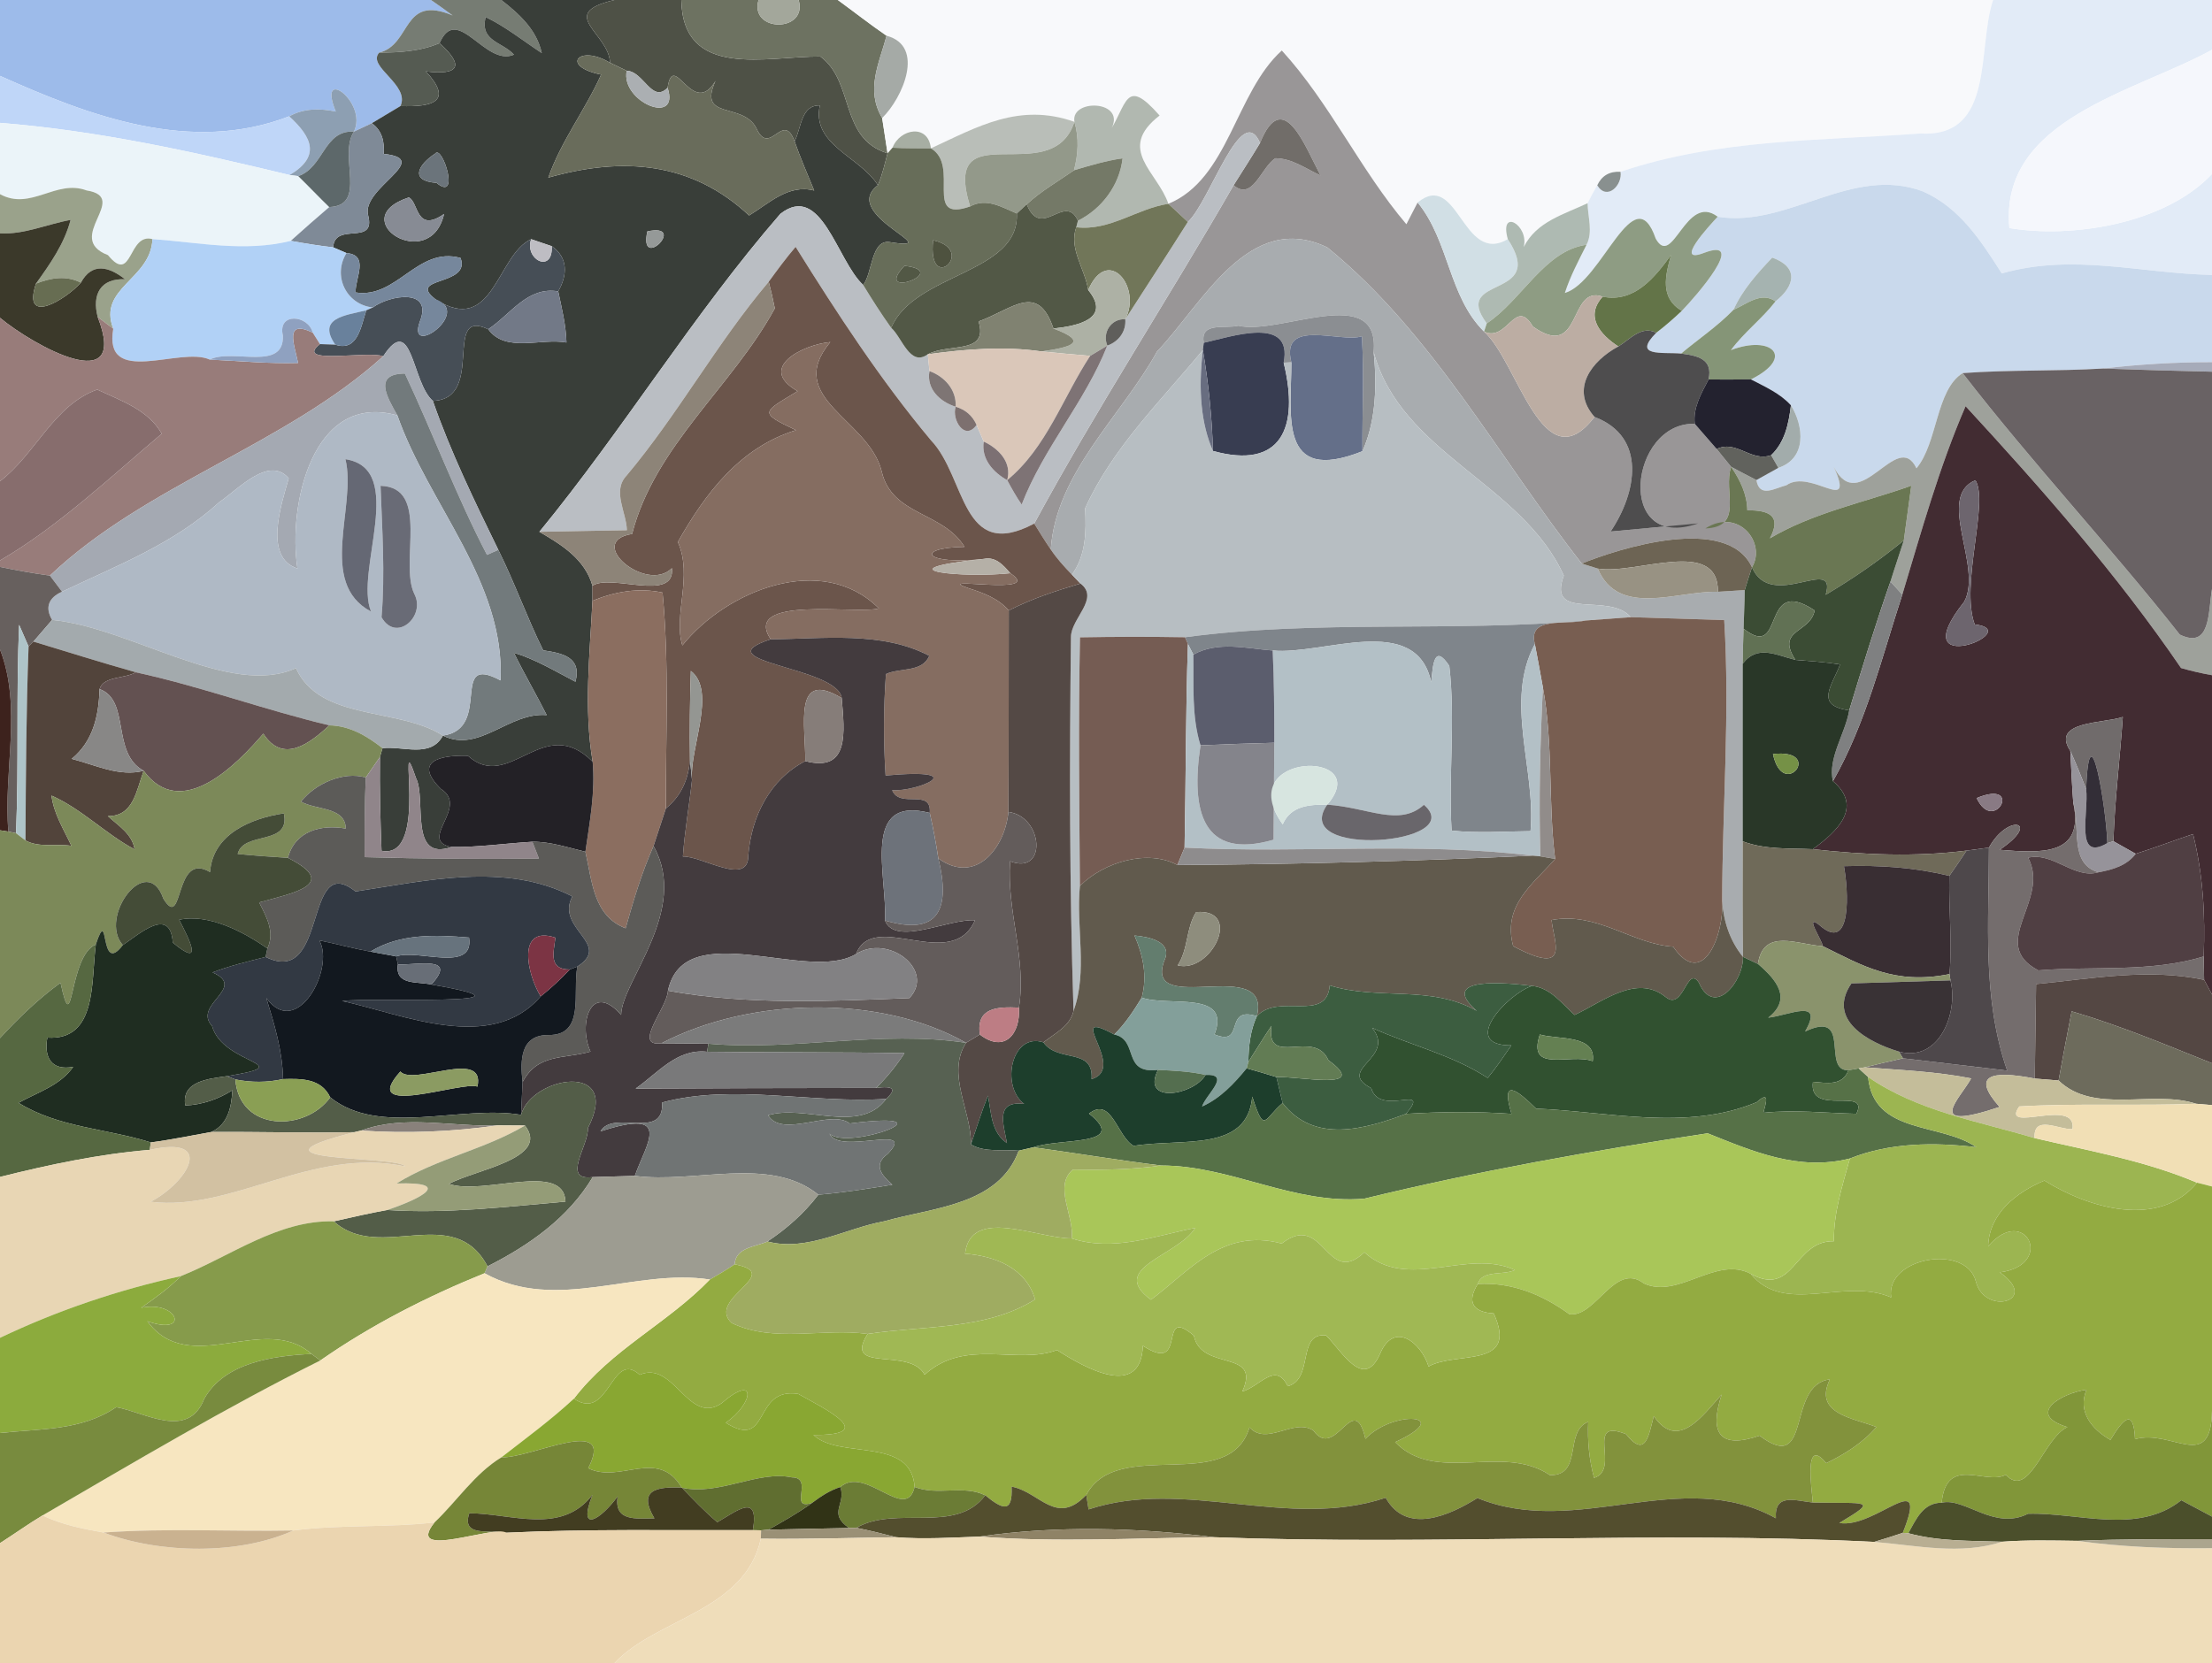 <?xml version="1.0" encoding="UTF-8" ?>
<!DOCTYPE svg PUBLIC "-//W3C//DTD SVG 1.1//EN" "http://www.w3.org/Graphics/SVG/1.1/DTD/svg11.dtd">
<svg width="250pt" height="188pt" viewBox="0 0 250 188" version="1.1" xmlns="http://www.w3.org/2000/svg">
<g id="#9dbbeaff">
<path fill="#9dbbea" opacity="1.00" d=" M 0.00 0.00 L 48.71 0.00 C 49.54 0.57 50.35 1.15 51.16 1.75 C 45.40 -0.69 46.55 5.04 42.86 5.95 C 41.41 7.52 46.38 9.57 45.26 11.99 C 44.17 12.62 43.11 13.30 42.02 13.93 C 41.52 14.17 40.51 14.65 40.00 14.88 C 41.62 11.54 35.77 7.33 37.95 12.61 C 36.15 12.24 34.34 12.23 32.69 13.15 C 21.56 17.45 10.18 13.14 0.00 8.58 L 0.00 0.00 Z" />
</g>
<g id="#767c73ff">
<path fill="#767c73" opacity="1.00" d=" M 48.71 0.00 L 56.66 0.00 C 58.68 1.57 60.67 3.37 61.23 6.00 C 59.13 4.62 57.17 3.03 54.89 1.93 C 54.21 4.69 56.77 4.71 58.09 6.18 C 54.84 7.60 51.67 0.30 49.68 4.88 C 47.52 5.80 45.18 5.94 42.86 5.95 C 46.55 5.04 45.40 -0.69 51.16 1.75 C 50.35 1.15 49.54 0.57 48.71 0.00 Z" />
</g>
<g id="#393e39ff">
<path fill="#393e39" opacity="1.00" d=" M 56.66 0.00 L 69.43 0.00 C 62.83 1.57 68.84 3.74 68.95 7.10 C 65.44 4.95 63.26 7.50 67.94 8.43 C 66.16 12.41 63.42 15.93 61.97 20.08 C 70.43 17.68 78.18 18.30 84.66 24.36 C 86.94 22.98 89.11 20.78 92.02 21.54 C 91.26 19.69 90.46 17.86 89.80 15.97 C 90.57 14.52 90.50 11.86 92.66 11.92 C 91.69 16.39 97.24 17.72 99.22 20.94 C 94.82 24.27 107.28 28.42 100.67 27.39 C 98.43 26.93 98.63 30.85 97.56 32.22 C 94.58 29.46 92.84 20.56 88.20 24.17 C 78.34 35.54 70.49 48.50 60.96 60.12 C 63.50 61.60 66.10 63.20 66.96 66.22 C 66.96 66.65 66.96 67.50 66.96 67.92 C 66.66 73.99 65.97 80.07 66.98 86.11 C 61.40 80.50 57.58 89.68 52.88 85.44 C 49.65 85.34 46.69 86.09 49.83 89.19 C 53.08 91.23 47.16 95.01 51.02 95.75 C 46.17 97.44 48.22 90.31 47.02 87.97 C 44.61 80.92 48.72 97.29 43.12 96.18 C 42.99 92.64 42.89 89.12 42.94 85.58 L 43.23 84.58 C 45.58 84.31 48.66 85.74 50.06 83.16 C 54.17 85.18 57.51 80.47 61.79 80.84 C 60.59 78.47 59.25 76.17 58.08 73.79 C 60.55 74.54 62.76 75.89 65.04 77.07 C 65.76 74.29 63.60 73.85 61.39 73.52 C 59.56 69.80 58.17 65.88 56.32 62.16 C 53.63 56.65 50.94 51.12 48.92 45.32 C 54.93 45.10 49.95 34.74 55.18 37.22 C 57.15 39.93 61.13 38.19 64.02 38.72 C 63.97 36.76 63.49 34.85 63.09 32.94 C 64.13 31.11 64.24 29.14 62.36 27.83 C 61.78 27.63 60.61 27.24 60.03 27.04 C 56.14 28.81 55.77 38.07 49.22 33.83 C 45.88 31.26 53.26 32.37 52.05 29.16 C 47.17 27.83 44.86 33.81 40.19 33.06 C 40.13 31.44 41.77 28.83 39.16 28.61 C 38.78 28.45 38.03 28.13 37.65 27.96 C 37.85 25.02 42.50 27.87 41.61 24.36 C 40.75 21.27 49.07 17.99 43.37 17.40 C 43.46 16.03 43.20 14.77 42.02 13.93 C 43.11 13.30 44.17 12.62 45.26 11.99 C 48.95 12.12 51.25 11.46 48.13 8.07 C 51.94 8.54 52.48 7.41 49.68 4.88 C 51.67 0.30 54.84 7.60 58.09 6.18 C 56.77 4.71 54.21 4.69 54.89 1.93 C 57.17 3.03 59.13 4.62 61.23 6.00 C 60.67 3.37 58.68 1.57 56.66 0.00 M 49.19 17.36 C 47.27 18.61 46.24 20.46 49.33 20.67 C 52.07 22.93 50.00 16.31 49.19 17.36 M 46.20 22.32 C 38.76 24.78 48.60 31.05 50.19 24.19 C 46.97 26.42 47.33 22.81 46.20 22.32 M 73.16 26.16 C 72.16 30.80 77.80 25.16 73.16 26.16 Z" />
</g>
<g id="#4e5146ff">
<path fill="#4e5146" opacity="1.00" d=" M 69.43 0.00 L 77.00 0.00 C 77.18 9.05 86.71 6.34 92.72 6.39 C 96.61 9.26 94.84 15.64 100.31 17.33 C 99.99 18.55 99.72 19.78 99.22 20.94 C 97.24 17.72 91.69 16.39 92.66 11.92 C 90.50 11.86 90.57 14.52 89.80 15.97 C 88.49 12.44 87.00 17.83 85.49 14.51 C 83.98 11.48 78.79 13.65 80.87 9.14 C 78.28 13.48 76.13 5.57 75.45 9.92 C 73.69 11.74 72.74 8.05 70.83 8.00 C 70.36 7.77 69.42 7.32 68.95 7.10 C 68.84 3.74 62.83 1.57 69.43 0.00 Z" />
</g>
<g id="#6d7261ff">
<path fill="#6d7261" opacity="1.00" d=" M 77.00 0.00 L 85.73 0.00 C 84.66 3.69 91.34 3.70 90.26 0.00 L 94.69 0.00 C 96.53 1.34 98.32 2.75 100.20 4.04 C 99.35 7.20 97.81 10.16 99.70 13.34 C 99.90 14.67 100.10 16.00 100.31 17.33 C 94.84 15.64 96.61 9.26 92.72 6.39 C 86.71 6.34 77.18 9.05 77.00 0.00 Z" />
</g>
<g id="#a3a79bff">
<path fill="#a3a79b" opacity="1.00" d=" M 85.73 0.00 L 90.26 0.00 C 91.34 3.70 84.66 3.69 85.73 0.00 Z" />
</g>
<g id="#f8f9fbff">
<path fill="#f8f9fb" opacity="1.00" d=" M 94.69 0.00 L 225.26 0.00 C 223.42 5.42 225.54 15.59 217.04 15.09 C 205.72 15.92 194.11 15.70 183.15 19.42 C 181.91 19.35 181.03 19.86 180.52 20.95 C 180.13 21.61 179.77 22.28 179.43 22.97 C 176.74 24.25 173.66 25.04 172.21 27.93 C 172.85 25.45 169.41 23.44 170.41 27.04 C 165.27 30.02 164.81 19.15 160.22 22.89 C 159.90 23.50 159.27 24.73 158.95 25.35 C 153.72 19.19 150.33 11.69 144.87 5.71 C 139.61 10.46 138.87 20.23 132.05 23.04 C 130.84 19.43 126.12 16.88 131.06 13.06 C 127.07 8.52 127.45 11.89 125.18 15.22 C 128.14 11.34 120.93 10.95 121.43 13.77 C 115.19 11.57 110.49 14.33 105.21 16.77 C 104.91 13.95 101.70 14.54 100.87 16.70 L 100.31 17.33 C 100.10 16.00 99.90 14.67 99.70 13.34 C 102.00 11.11 104.61 5.21 100.20 4.04 C 98.32 2.75 96.53 1.34 94.69 0.00 Z" />
</g>
<g id="#e2ebf7ff">
<path fill="#e2ebf7" opacity="1.00" d=" M 225.26 0.00 L 250.00 0.00 L 250.00 5.63 C 241.29 10.43 225.95 13.45 227.10 25.78 C 233.95 26.95 244.59 25.41 250.00 19.67 L 250.00 31.08 C 241.96 30.91 234.29 28.61 226.24 30.91 C 223.90 27.24 221.50 23.48 217.33 21.64 C 209.28 18.62 202.06 25.79 194.13 24.50 C 190.51 21.76 189.07 30.44 187.13 26.98 C 184.67 19.86 181.09 31.88 176.86 33.12 C 177.47 31.22 178.42 29.45 179.31 27.67 C 180.06 26.22 179.45 24.52 179.43 22.97 C 179.77 22.28 180.13 21.61 180.52 20.95 C 181.62 22.74 183.39 20.93 183.15 19.42 C 194.11 15.70 205.72 15.92 217.04 15.09 C 225.54 15.59 223.42 5.42 225.26 0.00 Z" />
</g>
<g id="#a5aaa6ff">
<path fill="#a5aaa6" opacity="1.00" d=" M 100.20 4.04 C 104.61 5.21 102.00 11.11 99.70 13.34 C 97.81 10.16 99.35 7.20 100.20 4.04 Z" />
</g>
<g id="#555b52ff">
<path fill="#555b52" opacity="1.00" d=" M 42.86 5.95 C 45.18 5.94 47.52 5.80 49.68 4.88 C 52.48 7.41 51.94 8.54 48.13 8.07 C 51.25 11.46 48.95 12.12 45.26 11.99 C 46.38 9.57 41.41 7.52 42.86 5.95 Z" />
</g>
<g id="#696c5bff">
<path fill="#696c5b" opacity="1.00" d=" M 67.94 8.43 C 63.26 7.50 65.44 4.95 68.95 7.10 C 69.42 7.32 70.36 7.77 70.83 8.00 C 70.12 11.51 76.89 14.32 75.45 9.92 C 76.13 5.57 78.28 13.48 80.87 9.14 C 78.79 13.65 83.98 11.48 85.49 14.51 C 87.00 17.83 88.49 12.44 89.80 15.97 C 90.46 17.86 91.26 19.69 92.02 21.54 C 89.11 20.78 86.94 22.98 84.66 24.36 C 78.18 18.30 70.43 17.68 61.97 20.08 C 63.42 15.93 66.16 12.41 67.94 8.43 Z" />
</g>
<g id="#999697ff">
<path fill="#999697" opacity="1.00" d=" M 132.05 23.04 C 138.87 20.23 139.61 10.46 144.87 5.71 C 150.33 11.69 153.72 19.19 158.95 25.35 C 159.27 24.73 159.90 23.50 160.22 22.89 C 163.81 27.29 163.70 33.49 167.73 37.49 C 171.55 40.87 174.39 54.74 180.21 47.13 C 186.15 49.39 184.99 55.69 182.03 60.09 C 184.50 59.86 189.45 59.40 191.92 59.17 C 182.49 62.48 184.14 47.70 191.54 47.91 C 192.36 48.86 193.19 49.81 194.02 50.76 C 194.56 51.43 195.10 52.10 195.65 52.77 C 194.71 55.58 197.15 59.57 192.74 59.74 C 196.48 57.35 199.66 61.38 198.01 64.13 C 195.19 58.07 182.86 62.04 178.77 63.71 C 169.49 51.89 161.94 37.67 150.01 27.97 C 141.14 23.72 135.91 34.34 130.77 39.74 C 126.71 47.09 119.34 53.45 118.76 62.12 C 118.10 61.16 117.50 60.17 116.89 59.19 C 123.93 46.18 132.05 33.77 139.42 20.94 C 141.58 22.80 142.55 18.86 144.15 17.89 C 146.03 17.90 147.59 19.08 149.24 19.83 C 147.46 16.47 145.00 9.77 142.41 16.16 C 140.30 11.31 136.78 22.75 134.25 25.09 C 133.52 24.41 132.78 23.72 132.05 23.04 Z" />
</g>
<g id="#f5f7fcff">
<path fill="#f5f7fc" opacity="1.00" d=" M 227.10 25.78 C 225.95 13.45 241.29 10.43 250.00 5.63 L 250.00 19.67 C 244.59 25.41 233.95 26.95 227.10 25.78 Z" />
</g>
<g id="#abafb2ff">
<path fill="#abafb2" opacity="1.00" d=" M 70.83 8.00 C 72.74 8.05 73.69 11.74 75.45 9.92 C 76.89 14.32 70.12 11.51 70.83 8.00 Z" />
</g>
<g id="#bfd6f8ff">
<path fill="#bfd6f8" opacity="1.00" d=" M 0.00 8.58 C 10.18 13.14 21.56 17.45 32.69 13.15 C 35.32 15.56 36.23 17.70 32.74 19.79 C 22.01 17.20 11.20 14.78 0.00 13.89 L 0.00 8.58 Z" />
</g>
<g id="#8d9fb2ff">
<path fill="#8d9fb2" opacity="1.00" d=" M 37.95 12.61 C 35.77 7.33 41.62 11.54 40.00 14.88 C 36.59 14.68 36.61 18.93 33.71 19.91 L 32.74 19.79 C 36.23 17.70 35.32 15.56 32.69 13.15 C 34.34 12.23 36.15 12.24 37.95 12.61 Z" />
</g>
<g id="#b1b8b0ff">
<path fill="#b1b8b0" opacity="1.00" d=" M 125.18 15.22 C 127.45 11.89 127.07 8.52 131.06 13.06 C 126.12 16.88 130.84 19.43 132.05 23.04 C 128.45 23.59 125.45 26.14 121.64 25.69 L 121.83 24.95 C 124.52 23.62 126.55 20.91 126.87 17.90 C 124.99 18.17 123.18 18.71 121.38 19.25 C 121.86 17.45 121.97 15.57 121.43 13.77 C 120.93 10.95 128.14 11.34 125.18 15.22 Z" />
</g>
<g id="#b9beb8ff">
<path fill="#b9beb8" opacity="1.00" d=" M 105.21 16.77 C 110.49 14.33 115.19 11.57 121.43 13.77 C 118.89 21.67 106.29 12.45 109.64 23.34 C 104.25 25.23 108.58 18.75 105.21 16.77 Z" />
</g>
<g id="#716d69ff">
<path fill="#716d69" opacity="1.00" d=" M 142.41 16.16 C 145.00 9.77 147.46 16.47 149.24 19.83 C 147.59 19.08 146.03 17.90 144.15 17.89 C 142.55 18.86 141.58 22.80 139.42 20.94 C 140.42 19.35 141.44 17.78 142.41 16.16 Z" />
</g>
<g id="#ebf4f9ff">
<path fill="#ebf4f9" opacity="1.00" d=" M 0.00 13.89 C 11.20 14.78 22.01 17.20 32.74 19.79 L 33.71 19.91 C 34.89 21.06 36.02 22.26 37.21 23.41 C 35.74 24.66 34.30 25.94 32.86 27.23 C 27.65 28.53 22.44 27.40 17.23 27.03 C 14.44 26.28 15.01 32.26 12.20 28.84 C 7.15 26.90 14.81 22.33 9.79 21.53 C 6.31 20.23 3.49 23.86 0.00 21.95 L 0.00 13.89 Z" />
</g>
<g id="#7f8a97ff">
<path fill="#7f8a97" opacity="1.00" d=" M 40.00 14.88 C 40.51 14.65 41.52 14.17 42.02 13.93 C 43.20 14.77 43.46 16.03 43.37 17.40 C 49.07 17.99 40.75 21.27 41.61 24.36 C 42.50 27.87 37.85 25.02 37.65 27.96 C 36.05 27.78 34.45 27.52 32.86 27.23 C 34.30 25.94 35.74 24.66 37.21 23.41 C 41.59 23.25 38.20 17.60 40.00 14.88 Z" />
</g>
<g id="#93998aff">
<path fill="#93998a" opacity="1.00" d=" M 121.43 13.77 C 121.97 15.57 121.86 17.45 121.38 19.25 C 119.58 20.51 117.65 21.60 116.04 23.10 C 115.76 23.36 115.20 23.88 114.92 24.14 C 113.20 23.41 111.48 22.33 109.64 23.34 C 106.29 12.45 118.89 21.67 121.43 13.77 Z" />
</g>
<g id="#babec3ff">
<path fill="#babec3" opacity="1.00" d=" M 134.25 25.09 C 136.78 22.75 140.30 11.31 142.41 16.16 C 141.44 17.78 140.42 19.35 139.42 20.94 C 132.05 33.77 123.93 46.18 116.89 59.19 C 108.61 63.60 109.22 53.96 105.22 49.78 C 99.50 42.94 94.63 35.46 89.92 27.91 C 88.84 29.17 87.86 30.51 86.88 31.85 C 81.01 38.79 76.65 46.81 70.81 53.77 C 69.16 55.50 70.80 57.91 70.85 59.94 C 67.54 60.01 64.25 60.04 60.96 60.12 C 70.49 48.50 78.34 35.54 88.20 24.17 C 92.84 20.56 94.58 29.46 97.56 32.22 C 98.56 33.86 99.60 35.49 100.72 37.06 C 101.95 38.13 102.84 41.52 104.86 40.05 C 104.91 40.53 105.01 41.47 105.05 41.95 C 104.67 43.96 106.24 45.43 108.01 45.98 C 107.53 47.42 109.03 49.92 110.37 48.04 C 110.57 48.51 110.98 49.45 111.18 49.92 C 110.88 51.88 112.24 53.39 113.83 54.28 C 114.34 55.22 114.86 56.16 115.47 57.04 C 117.93 50.65 122.63 45.43 125.15 39.07 C 126.43 38.62 127.29 37.48 127.18 36.09 C 129.54 32.43 131.92 28.78 134.25 25.09 Z" />
</g>
<g id="#5d686aff">
<path fill="#5d686a" opacity="1.00" d=" M 33.71 19.91 C 36.61 18.93 36.59 14.68 40.00 14.88 C 38.20 17.60 41.59 23.25 37.21 23.41 C 36.02 22.26 34.89 21.06 33.71 19.91 Z" />
</g>
<g id="#a7aea3ff">
<path fill="#a7aea3" opacity="1.00" d=" M 100.87 16.70 C 101.70 14.54 104.91 13.95 105.21 16.77 C 103.76 16.76 102.31 16.78 100.87 16.70 Z" />
</g>
<g id="#676d59ff">
<path fill="#676d59" opacity="1.00" d=" M 100.87 16.70 C 102.31 16.78 103.76 16.76 105.21 16.77 C 108.58 18.75 104.25 25.23 109.64 23.34 C 111.48 22.33 113.20 23.41 114.92 24.14 C 115.23 30.98 103.36 30.83 100.72 37.06 C 99.60 35.49 98.56 33.86 97.56 32.22 C 98.63 30.85 98.43 26.93 100.67 27.39 C 107.28 28.42 94.82 24.27 99.22 20.94 C 99.72 19.78 99.99 18.55 100.31 17.33 L 100.87 16.70 M 105.46 27.16 C 104.79 33.45 110.52 28.29 105.46 27.16 M 102.22 30.05 C 98.51 34.00 107.70 30.65 102.22 30.05 Z" />
</g>
<g id="#6b747bff">
<path fill="#6b747b" opacity="1.00" d=" M 49.19 17.36 C 50.00 16.31 52.07 22.93 49.33 20.67 C 46.24 20.46 47.27 18.61 49.19 17.36 Z" />
</g>
<g id="#747967ff">
<path fill="#747967" opacity="1.00" d=" M 121.38 19.25 C 123.18 18.71 124.99 18.17 126.87 17.90 C 126.55 20.91 124.52 23.62 121.83 24.95 C 120.34 21.71 117.70 27.21 116.04 23.10 C 117.65 21.60 119.58 20.51 121.38 19.25 Z" />
</g>
<g id="#89908fff">
<path fill="#89908f" opacity="1.00" d=" M 180.52 20.95 C 181.03 19.86 181.91 19.35 183.15 19.42 C 183.39 20.93 181.62 22.74 180.52 20.95 Z" />
</g>
<g id="#9aa28bff">
<path fill="#9aa28b" opacity="1.00" d=" M 0.00 21.95 C 3.49 23.86 6.31 20.23 9.79 21.53 C 14.81 22.33 7.15 26.90 12.20 28.84 C 15.01 32.26 14.44 26.28 17.23 27.03 C 17.06 31.59 11.01 32.54 12.80 37.16 C 12.36 36.83 11.48 36.16 11.04 35.83 C 10.38 33.30 11.35 31.45 14.13 31.57 C 12.32 30.14 10.41 29.62 9.14 31.96 C 7.49 31.10 5.72 31.41 4.06 32.07 C 5.66 29.84 7.27 27.56 7.98 24.86 C 5.31 25.34 2.75 26.53 0.00 26.38 L 0.00 21.95 Z" />
</g>
<g id="#c9d9ecff">
<path fill="#c9d9ec" opacity="1.00" d=" M 194.13 24.50 C 202.06 25.79 209.28 18.62 217.33 21.64 C 221.50 23.48 223.90 27.24 226.24 30.91 C 234.29 28.61 241.96 30.91 250.00 31.08 L 250.00 40.94 C 245.88 40.94 241.78 41.18 237.71 41.66 C 232.41 41.98 227.11 41.79 221.82 42.18 C 218.78 44.08 219.02 50.02 216.60 52.94 C 214.41 48.37 210.17 58.54 207.25 52.77 C 209.77 58.39 204.65 52.90 201.89 54.86 C 200.58 55.19 198.85 56.34 198.51 54.27 C 199.13 53.92 200.37 53.23 200.99 52.89 C 204.21 51.82 203.89 48.20 202.41 45.82 C 201.18 44.46 199.47 43.72 197.89 42.89 C 202.96 40.38 200.20 37.82 195.63 39.58 C 197.11 37.56 199.14 36.05 200.67 34.07 C 202.88 32.31 203.32 30.21 200.30 29.12 C 198.61 30.90 196.94 32.76 195.92 35.02 C 194.13 36.87 191.97 38.32 190.00 39.97 C 187.85 39.79 184.44 40.38 187.19 37.62 C 188.20 36.85 189.16 36.01 190.08 35.14 C 191.65 33.53 197.58 26.72 192.61 28.58 C 189.07 29.95 193.17 25.54 194.13 24.50 Z" />
</g>
<g id="#878b94ff">
<path fill="#878b94" opacity="1.00" d=" M 46.20 22.32 C 47.33 22.81 46.97 26.42 50.19 24.19 C 48.60 31.05 38.76 24.78 46.20 22.32 Z" />
</g>
<g id="#d1dfe5ff">
<path fill="#d1dfe5" opacity="1.00" d=" M 160.22 22.89 C 164.81 19.15 165.27 30.02 170.41 27.04 C 174.97 33.96 163.92 31.02 168.03 36.56 L 167.73 37.49 C 163.70 33.49 163.81 27.29 160.22 22.89 Z" />
</g>
<g id="#525846ff">
<path fill="#525846" opacity="1.00" d=" M 116.04 23.10 C 117.70 27.21 120.34 21.71 121.83 24.95 L 121.64 25.69 C 120.77 28.10 122.63 30.40 122.99 32.79 C 125.66 36.06 121.75 36.85 119.06 37.14 C 117.27 31.85 114.44 34.95 110.60 36.34 C 111.75 40.12 107.26 38.76 104.86 40.05 C 102.84 41.52 101.95 38.13 100.72 37.06 C 103.36 30.83 115.23 30.98 114.92 24.14 C 115.20 23.88 115.76 23.36 116.04 23.10 Z" />
</g>
<g id="#717659ff">
<path fill="#717659" opacity="1.00" d=" M 121.64 25.69 C 125.45 26.14 128.45 23.59 132.05 23.04 C 132.78 23.72 133.52 24.41 134.25 25.09 C 131.92 28.78 129.54 32.43 127.18 36.09 C 129.08 32.43 125.20 27.69 122.99 32.79 C 122.63 30.40 120.77 28.10 121.64 25.69 Z" />
</g>
<g id="#aebab2ff">
<path fill="#aebab2" opacity="1.00" d=" M 179.43 22.97 C 179.45 24.52 180.06 26.22 179.31 27.67 C 174.57 28.31 171.96 33.98 168.03 36.56 C 163.92 31.02 174.97 33.96 170.41 27.04 C 169.41 23.44 172.85 25.45 172.21 27.93 C 173.66 25.04 176.74 24.25 179.43 22.97 Z" />
</g>
<g id="#8e9c83ff">
<path fill="#8e9c83" opacity="1.00" d=" M 176.86 33.12 C 181.09 31.88 184.67 19.86 187.13 26.98 C 189.07 30.44 190.51 21.76 194.13 24.50 C 193.17 25.54 189.07 29.95 192.61 28.58 C 197.58 26.72 191.65 33.53 190.08 35.14 C 187.58 33.68 188.20 31.17 188.86 28.83 C 187.00 31.40 184.70 34.26 181.13 33.54 C 177.22 32.13 178.84 40.89 173.24 36.91 C 171.26 33.53 170.38 38.72 167.73 37.49 L 168.03 36.56 C 171.96 33.98 174.57 28.31 179.31 27.67 C 178.42 29.45 177.47 31.22 176.86 33.12 Z" />
</g>
<g id="#3b392aff">
<path fill="#3b392a" opacity="1.00" d=" M 0.00 26.38 C 2.75 26.53 5.31 25.34 7.98 24.86 C 7.27 27.56 5.66 29.84 4.06 32.07 C 2.46 36.95 7.48 33.81 9.14 31.96 C 10.41 29.62 12.32 30.14 14.13 31.57 C 11.35 31.45 10.38 33.30 11.04 35.83 C 14.69 45.18 3.69 39.00 0.00 35.93 L 0.00 26.38 Z" />
</g>
<g id="#959998ff">
<path fill="#959998" opacity="1.00" d=" M 73.16 26.16 C 77.80 25.16 72.16 30.80 73.16 26.16 Z" />
</g>
<g id="#b1d1f6ff">
<path fill="#b1d1f6" opacity="1.00" d=" M 17.23 27.03 C 22.44 27.40 27.65 28.53 32.86 27.23 C 34.45 27.52 36.05 27.78 37.65 27.96 C 38.03 28.13 38.78 28.45 39.16 28.61 C 37.56 31.18 39.13 34.43 42.13 34.76 L 41.40 35.08 C 39.01 35.66 35.80 35.95 37.89 38.96 C 37.46 38.94 36.59 38.91 36.16 38.90 C 35.95 38.57 35.55 37.92 35.34 37.60 C 34.85 35.61 31.35 35.26 31.97 37.93 C 32.15 42.05 26.29 39.35 23.70 40.65 C 20.37 39.13 11.65 43.84 12.80 37.16 C 11.01 32.54 17.06 31.59 17.23 27.03 Z" />
</g>
<g id="#464e56ff">
<path fill="#464e56" opacity="1.00" d=" M 49.22 33.83 C 55.77 38.07 56.14 28.81 60.03 27.04 C 59.23 29.36 62.51 30.99 62.36 27.83 C 64.24 29.14 64.13 31.11 63.09 32.94 C 59.62 32.35 57.72 35.54 55.18 37.22 C 49.95 34.74 54.93 45.10 48.92 45.32 C 46.53 43.27 46.61 35.21 43.31 40.28 C 41.64 39.61 33.13 41.31 36.16 38.90 C 36.59 38.91 37.46 38.94 37.89 38.96 C 40.46 39.82 40.81 36.80 41.40 35.08 L 42.13 34.76 C 44.08 33.32 49.00 32.55 47.44 36.38 C 45.96 40.58 53.44 35.29 49.22 33.83 Z" />
</g>
<g id="#bebdc3ff">
<path fill="#bebdc3" opacity="1.00" d=" M 60.03 27.04 C 60.61 27.24 61.78 27.63 62.36 27.83 C 62.51 30.99 59.23 29.36 60.03 27.04 Z" />
</g>
<g id="#4e523fff">
<path fill="#4e523f" opacity="1.00" d=" M 105.46 27.16 C 110.52 28.29 104.79 33.45 105.46 27.16 Z" />
</g>
<g id="#a8acafff">
<path fill="#a8acaf" opacity="1.00" d=" M 130.77 39.74 C 135.91 34.34 141.14 23.72 150.01 27.97 C 161.94 37.67 169.49 51.89 178.77 63.71 C 179.22 63.85 180.13 64.13 180.58 64.28 C 182.93 69.85 189.53 66.78 194.16 66.90 C 194.92 66.86 196.43 66.76 197.19 66.71 C 197.18 68.17 197.09 69.62 197.06 71.08 C 197.01 72.40 196.97 73.72 196.96 75.04 C 196.94 81.73 196.97 88.42 196.96 95.11 C 196.95 99.46 196.93 103.82 196.99 108.17 C 195.51 106.36 194.79 104.15 194.64 101.84 C 194.66 91.26 195.53 80.67 194.87 70.10 C 192.23 70.02 186.95 69.85 184.31 69.77 C 181.85 66.88 174.82 70.31 176.74 65.07 C 172.06 54.67 158.32 51.26 155.25 39.79 C 155.99 31.84 144.61 37.95 139.95 36.82 C 138.49 37.20 135.61 36.34 136.05 38.75 L 135.95 39.57 C 131.24 45.29 125.72 50.63 122.64 57.47 C 122.78 60.08 122.74 62.79 121.15 64.96 C 120.28 64.07 119.45 63.15 118.76 62.12 C 119.34 53.45 126.71 47.09 130.77 39.74 Z" />
</g>
<g id="#6b554bff">
<path fill="#6b554b" opacity="1.00" d=" M 86.88 31.85 C 87.86 30.51 88.84 29.17 89.92 27.91 C 94.63 35.46 99.50 42.94 105.22 49.78 C 109.22 53.96 108.61 63.60 116.89 59.19 C 117.50 60.17 118.10 61.16 118.76 62.12 C 119.45 63.15 120.28 64.07 121.15 64.96 C 121.39 65.21 121.87 65.72 122.11 65.97 C 119.34 66.79 116.59 67.69 114.01 69.01 C 112.82 67.64 111.13 67.03 109.45 66.49 C 105.03 65.01 118.25 67.49 114.18 64.80 C 113.39 63.89 112.55 62.91 111.21 63.18 C 104.45 63.94 103.26 61.91 109.01 61.82 C 106.57 57.83 100.80 58.31 99.65 53.30 C 98.20 47.36 88.54 45.04 93.84 38.67 C 90.73 38.96 85.50 41.59 90.15 44.22 C 86.21 46.62 85.66 46.60 89.96 48.63 C 83.63 50.58 79.72 55.77 76.61 61.27 C 78.34 65.11 76.07 69.57 77.12 72.96 C 82.10 66.76 92.90 62.36 99.33 68.78 C 96.93 69.49 83.80 67.24 87.10 72.27 C 79.24 74.84 94.68 75.35 95.13 78.92 C 89.57 75.56 91.07 82.08 91.01 86.04 C 87.01 88.13 84.94 92.26 84.57 96.69 C 84.63 100.28 79.31 96.74 77.18 96.83 C 77.38 93.93 77.90 91.07 78.21 88.18 C 77.90 84.68 81.04 78.13 78.08 75.85 C 77.97 79.18 77.93 82.53 77.98 85.87 C 77.81 88.20 76.91 90.04 75.26 91.39 C 75.23 83.26 75.65 75.11 74.88 66.99 C 72.15 66.40 69.46 66.90 66.96 67.92 C 66.96 67.50 66.96 66.65 66.96 66.22 C 69.01 64.79 76.33 68.16 75.94 64.23 C 73.10 67.12 66.04 61.23 71.44 60.36 C 74.00 50.39 82.75 43.71 87.57 34.86 C 87.37 33.85 87.14 32.84 86.88 31.85 Z" />
</g>
<g id="#76879cff">
<path fill="#76879c" opacity="1.00" d=" M 39.16 28.61 C 41.77 28.83 40.13 31.44 40.19 33.06 C 44.86 33.81 47.17 27.83 52.05 29.16 C 53.26 32.37 45.88 31.26 49.22 33.83 C 53.44 35.29 45.96 40.58 47.44 36.38 C 49.00 32.55 44.08 33.32 42.13 34.76 C 39.13 34.43 37.56 31.18 39.16 28.61 Z" />
</g>
<g id="#637448ff">
<path fill="#637448" opacity="1.00" d=" M 181.13 33.54 C 184.70 34.26 187.00 31.40 188.86 28.83 C 188.20 31.17 187.58 33.68 190.08 35.14 C 189.16 36.01 188.20 36.85 187.19 37.62 C 185.51 36.75 184.20 38.38 182.90 39.17 C 180.87 37.84 179.08 35.80 181.13 33.54 Z" />
</g>
<g id="#a5b3b0ff">
<path fill="#a5b3b0" opacity="1.00" d=" M 200.30 29.12 C 203.32 30.21 202.88 32.31 200.67 34.07 C 199.04 32.92 197.42 34.38 195.92 35.02 C 196.94 32.76 198.61 30.90 200.30 29.12 Z" />
</g>
<g id="#525845ff">
<path fill="#525845" opacity="1.00" d=" M 102.22 30.05 C 107.70 30.65 98.51 34.00 102.22 30.05 Z" />
</g>
<g id="#adb1a5ff">
<path fill="#adb1a5" opacity="1.00" d=" M 122.99 32.79 C 125.20 27.69 129.08 32.43 127.18 36.09 C 125.56 36.00 124.55 37.62 125.15 39.07 C 124.66 39.36 123.70 39.94 123.21 40.23 C 121.38 40.08 119.55 39.91 117.72 39.73 C 121.02 39.26 123.18 38.68 119.06 37.14 C 121.75 36.85 125.66 36.06 122.99 32.79 Z" />
</g>
<g id="#676d52ff">
<path fill="#676d52" opacity="1.00" d=" M 4.06 32.07 C 5.72 31.41 7.49 31.10 9.14 31.96 C 7.48 33.81 2.46 36.95 4.06 32.07 Z" />
</g>
<g id="#8d8478ff">
<path fill="#8d8478" opacity="1.00" d=" M 70.81 53.77 C 76.65 46.81 81.01 38.79 86.88 31.85 C 87.14 32.84 87.37 33.85 87.57 34.86 C 82.75 43.71 74.00 50.39 71.44 60.36 C 66.04 61.23 73.10 67.12 75.94 64.23 C 76.33 68.16 69.01 64.79 66.96 66.22 C 66.10 63.20 63.50 61.60 60.96 60.12 C 64.25 60.04 67.54 60.01 70.85 59.94 C 70.80 57.91 69.16 55.50 70.81 53.77 Z" />
</g>
<g id="#727987ff">
<path fill="#727987" opacity="1.00" d=" M 55.18 37.22 C 57.72 35.54 59.62 32.35 63.09 32.94 C 63.49 34.85 63.97 36.76 64.02 38.72 C 61.13 38.19 57.15 39.93 55.18 37.22 Z" />
</g>
<g id="#808271ff">
<path fill="#808271" opacity="1.00" d=" M 110.60 36.34 C 114.44 34.95 117.27 31.85 119.06 37.14 C 123.18 38.68 121.02 39.26 117.72 39.73 C 113.44 39.11 109.13 39.47 104.86 40.05 C 107.26 38.76 111.75 40.12 110.60 36.34 Z" />
</g>
<g id="#bcada3ff">
<path fill="#bcada3" opacity="1.00" d=" M 173.24 36.91 C 178.84 40.89 177.22 32.13 181.13 33.54 C 179.08 35.80 180.87 37.84 182.90 39.17 C 179.90 40.79 177.43 43.97 180.21 47.13 C 174.39 54.74 171.55 40.87 167.73 37.49 C 170.38 38.72 171.26 33.53 173.24 36.91 Z" />
</g>
<g id="#859577ff">
<path fill="#859577" opacity="1.00" d=" M 195.92 35.02 C 197.42 34.38 199.04 32.92 200.67 34.07 C 199.14 36.05 197.11 37.56 195.63 39.58 C 200.20 37.82 202.96 40.38 197.89 42.89 C 196.29 42.91 194.70 42.91 193.10 42.90 C 193.63 40.56 191.83 40.21 190.00 39.97 C 191.97 38.32 194.13 36.87 195.92 35.02 Z" />
</g>
<g id="#69819cff">
<path fill="#69819c" opacity="1.00" d=" M 37.89 38.96 C 35.80 35.95 39.01 35.66 41.40 35.08 C 40.81 36.80 40.46 39.82 37.89 38.96 Z" />
</g>
<g id="#987c7aff">
<path fill="#987c7a" opacity="1.00" d=" M 0.00 35.93 C 3.69 39.00 14.69 45.18 11.04 35.83 C 11.48 36.16 12.36 36.83 12.80 37.16 C 11.65 43.84 20.37 39.13 23.70 40.65 C 27.03 40.80 30.36 41.13 33.69 41.03 C 33.26 38.95 32.08 36.04 35.34 37.60 C 35.55 37.92 35.95 38.57 36.16 38.90 C 33.13 41.31 41.64 39.61 43.31 40.28 C 32.16 50.35 16.55 54.74 5.64 65.07 C 3.75 64.82 1.87 64.47 0.00 64.09 L 0.00 63.36 C 6.59 59.52 12.44 53.97 18.28 49.03 C 16.77 46.33 13.63 45.28 10.99 44.04 C 6.09 45.78 4.02 51.33 0.00 54.40 L 0.00 35.93 Z" />
</g>
<g id="#8fa1c0ff">
<path fill="#8fa1c0" opacity="1.00" d=" M 31.97 37.93 C 31.35 35.26 34.85 35.61 35.34 37.60 C 32.08 36.04 33.26 38.95 33.69 41.03 C 30.36 41.13 27.03 40.80 23.70 40.65 C 26.29 39.35 32.15 42.05 31.97 37.93 Z" />
</g>
<g id="#5f5e5bff">
<path fill="#5f5e5b" opacity="1.00" d=" M 125.15 39.07 C 124.55 37.62 125.56 36.00 127.18 36.09 C 127.29 37.48 126.43 38.62 125.15 39.07 Z" />
</g>
<g id="#8b8e92ff">
<path fill="#8b8e92" opacity="1.00" d=" M 139.95 36.82 C 144.61 37.95 155.99 31.84 155.25 39.79 C 155.72 44.34 155.30 48.08 153.98 51.01 C 153.95 46.68 154.18 42.34 153.92 38.02 C 151.49 38.80 144.67 35.88 145.95 40.97 L 145.08 41.00 C 146.14 35.65 139.21 38.05 136.05 38.75 C 135.61 36.34 138.49 37.20 139.95 36.82 Z" />
</g>
<g id="#4e4d4eff">
<path fill="#4e4d4e" opacity="1.00" d=" M 182.90 39.17 C 184.20 38.38 185.51 36.75 187.19 37.62 C 184.44 40.38 187.85 39.79 190.00 39.97 C 191.83 40.21 193.63 40.56 193.10 42.90 C 192.29 44.46 191.33 46.08 191.54 47.91 C 184.14 47.70 182.49 62.48 191.92 59.17 C 189.45 59.40 184.50 59.86 182.03 60.09 C 184.99 55.69 186.15 49.39 180.21 47.13 C 177.43 43.97 179.90 40.79 182.90 39.17 Z" />
</g>
<g id="#a4a9b2ff">
<path fill="#a4a9b2" opacity="1.00" d=" M 43.31 40.28 C 46.61 35.21 46.53 43.27 48.92 45.32 C 50.94 51.12 53.63 56.65 56.32 62.16 C 56.00 62.31 55.36 62.59 55.04 62.73 C 51.57 56.07 48.95 49.01 45.76 42.23 C 42.16 42.26 43.74 44.87 44.91 46.96 C 35.31 44.25 32.51 57.14 33.62 64.27 C 29.76 63.01 31.79 57.04 32.63 54.07 C 30.38 51.46 26.89 55.35 24.78 56.77 C 19.67 61.47 13.21 63.94 7.01 66.89 C 6.67 66.43 5.98 65.52 5.64 65.07 C 16.55 54.74 32.16 50.35 43.31 40.28 Z" />
</g>
<g id="#383d51ff">
<path fill="#383d51" opacity="1.00" d=" M 136.05 38.75 C 139.21 38.05 146.14 35.65 145.08 41.00 C 146.88 48.41 144.78 53.11 137.09 50.98 C 136.98 47.15 136.59 43.35 135.95 39.57 L 136.05 38.75 Z" />
</g>
<g id="#646f89ff">
<path fill="#646f89" opacity="1.00" d=" M 145.95 40.97 C 144.67 35.88 151.49 38.80 153.92 38.02 C 154.18 42.34 153.95 46.68 153.98 51.01 C 144.38 54.84 145.96 46.84 145.95 40.97 Z" />
</g>
<g id="#856d61ff">
<path fill="#856d61" opacity="1.00" d=" M 90.15 44.22 C 85.50 41.59 90.73 38.96 93.84 38.67 C 88.54 45.04 98.20 47.36 99.65 53.30 C 100.80 58.31 106.57 57.83 109.01 61.82 C 103.26 61.91 104.45 63.94 111.21 63.18 C 99.02 64.47 109.04 65.37 114.18 64.80 C 118.25 67.49 105.03 65.01 109.45 66.49 C 111.13 67.03 112.82 67.64 114.01 69.01 C 113.99 76.60 114.02 84.20 113.97 91.79 C 113.59 95.81 110.30 100.10 106.05 97.04 C 105.79 95.31 105.47 93.60 105.08 91.90 C 105.31 89.05 101.72 91.47 100.83 89.33 C 103.63 89.54 110.16 86.78 100.09 87.67 C 99.84 83.84 99.85 80.01 100.13 76.20 C 101.72 75.46 104.22 76.05 105.03 74.14 C 99.65 71.31 93.00 72.23 87.10 72.27 C 83.80 67.24 96.93 69.49 99.33 68.78 C 92.90 62.36 82.10 66.76 77.12 72.96 C 76.07 69.57 78.34 65.11 76.61 61.27 C 79.72 55.77 83.63 50.58 89.96 48.63 C 85.66 46.60 86.21 46.62 90.15 44.22 Z" />
</g>
<g id="#dac7b9ff">
<path fill="#dac7b9" opacity="1.00" d=" M 104.86 40.05 C 109.13 39.47 113.44 39.11 117.72 39.73 C 119.55 39.91 121.38 40.08 123.21 40.23 C 120.13 44.92 118.27 50.64 113.83 54.28 C 114.40 52.27 112.86 50.70 111.18 49.92 C 110.98 49.45 110.57 48.51 110.37 48.04 C 109.92 47.01 109.14 46.32 108.01 45.98 C 108.11 44.06 106.77 42.58 105.05 41.95 C 105.01 41.47 104.91 40.53 104.86 40.05 Z" />
</g>
<g id="#7e7375ff">
<path fill="#7e7375" opacity="1.00" d=" M 123.21 40.23 C 123.70 39.94 124.66 39.36 125.15 39.07 C 122.63 45.43 117.93 50.65 115.47 57.04 C 114.86 56.16 114.34 55.22 113.83 54.28 C 118.27 50.64 120.13 44.92 123.21 40.23 Z" />
</g>
<g id="#b7bec2ff">
<path fill="#b7bec2" opacity="1.00" d=" M 122.64 57.47 C 125.72 50.63 131.24 45.29 135.95 39.57 C 135.39 44.20 135.78 48.01 137.09 50.98 C 144.78 53.11 146.88 48.41 145.08 41.00 L 145.95 40.97 C 145.96 46.84 144.38 54.84 153.98 51.01 C 155.30 48.08 155.72 44.34 155.25 39.79 C 158.32 51.26 172.06 54.67 176.74 65.07 C 174.82 70.31 181.85 66.88 184.31 69.77 C 182.60 69.89 180.89 70.02 179.18 70.15 C 164.12 71.49 148.92 70.03 133.93 72.04 C 129.97 71.97 126.01 71.98 122.06 72.05 C 121.87 81.42 121.98 90.78 122.05 100.15 C 121.59 104.81 122.96 109.79 121.33 114.29 C 120.87 100.21 120.87 86.11 121.04 72.02 C 121.03 69.92 124.34 67.64 122.11 65.97 C 121.87 65.72 121.39 65.21 121.15 64.96 C 122.74 62.79 122.78 60.08 122.64 57.47 Z" />
</g>
<g id="#686d80ff">
<path fill="#686d80" opacity="1.00" d=" M 135.95 39.57 C 136.59 43.35 136.98 47.15 137.09 50.98 C 135.78 48.01 135.39 44.20 135.95 39.57 Z" />
</g>
<g id="#a6abb9ff">
<path fill="#a6abb9" opacity="1.00" d=" M 237.71 41.66 C 241.78 41.18 245.88 40.94 250.00 40.94 L 250.00 42.02 C 245.90 41.93 241.80 41.81 237.71 41.66 Z" />
</g>
<g id="#727a7cff">
<path fill="#727a7c" opacity="1.00" d=" M 44.91 46.96 C 43.74 44.87 42.16 42.26 45.76 42.23 C 48.95 49.01 51.57 56.07 55.04 62.73 C 55.36 62.59 56.00 62.31 56.32 62.16 C 58.17 65.88 59.56 69.80 61.39 73.52 C 63.60 73.85 65.76 74.29 65.04 77.07 C 62.76 75.89 60.55 74.54 58.08 73.79 C 59.25 76.17 60.59 78.47 61.79 80.84 C 57.51 80.47 54.17 85.18 50.06 83.16 C 55.72 82.35 50.69 73.75 56.57 76.92 C 57.09 65.79 48.44 57.04 44.91 46.96 Z" />
</g>
<g id="#7e7574ff">
<path fill="#7e7574" opacity="1.00" d=" M 105.05 41.95 C 106.77 42.58 108.11 44.06 108.01 45.98 C 106.24 45.43 104.67 43.96 105.05 41.95 Z" />
</g>
<g id="#9ea19bff">
<path fill="#9ea19b" opacity="1.00" d=" M 216.60 52.94 C 219.02 50.02 218.78 44.08 221.82 42.18 C 229.65 52.31 238.43 61.69 246.36 71.74 C 249.84 73.42 249.55 69.32 250.00 66.58 L 250.00 76.33 C 248.81 76.12 247.64 75.85 246.50 75.52 C 239.31 64.98 230.77 55.27 222.15 45.92 C 219.17 52.81 217.16 60.05 215.00 67.22 C 214.67 66.85 213.99 66.11 213.66 65.74 C 214.14 64.18 214.68 62.64 215.17 61.09 C 215.38 59.54 215.80 56.45 216.01 54.91 C 210.68 56.81 204.97 57.94 200.03 60.86 C 201.39 58.32 199.95 57.67 197.48 57.69 C 197.45 55.86 196.66 54.26 195.65 52.77 C 196.60 53.28 197.55 53.78 198.51 54.27 C 198.85 56.34 200.58 55.19 201.89 54.86 C 204.65 52.90 209.77 58.39 207.25 52.77 C 210.17 58.54 214.41 48.37 216.60 52.94 Z" />
</g>
<g id="#696264ff">
<path fill="#696264" opacity="1.00" d=" M 221.82 42.18 C 227.11 41.79 232.41 41.98 237.71 41.66 C 241.80 41.81 245.90 41.93 250.00 42.02 L 250.00 66.58 C 249.55 69.32 249.84 73.42 246.36 71.74 C 238.43 61.69 229.65 52.31 221.82 42.18 Z" />
</g>
<g id="#23222fff">
<path fill="#23222f" opacity="1.00" d=" M 193.10 42.90 C 194.70 42.91 196.29 42.91 197.89 42.89 C 199.47 43.72 201.18 44.46 202.41 45.82 C 202.16 47.88 201.74 49.98 200.17 51.46 C 197.90 52.26 196.24 49.69 194.02 50.76 C 193.19 49.81 192.36 48.86 191.54 47.91 C 191.33 46.08 192.29 44.46 193.10 42.90 Z" />
</g>
<g id="#876d6dff">
<path fill="#876d6d" opacity="1.00" d=" M 0.00 54.40 C 4.02 51.33 6.09 45.78 10.99 44.04 C 13.63 45.28 16.77 46.33 18.28 49.03 C 12.44 53.97 6.59 59.52 0.00 63.36 L 0.00 54.40 Z" />
</g>
<g id="#afb9c5ff">
<path fill="#afb9c5" opacity="1.00" d=" M 33.62 64.27 C 32.51 57.14 35.31 44.25 44.91 46.96 C 48.44 57.04 57.09 65.79 56.57 76.92 C 50.69 73.75 55.72 82.35 50.06 83.16 C 45.08 79.94 36.16 81.56 33.45 75.53 C 26.08 78.92 14.78 70.94 5.89 70.08 C 5.03 68.64 5.53 67.55 7.01 66.89 C 13.21 63.94 19.67 61.47 24.78 56.77 C 26.89 55.35 30.38 51.46 32.63 54.07 C 31.79 57.04 29.76 63.01 33.62 64.27 M 39.04 51.91 C 40.35 57.27 35.83 65.90 41.94 69.14 C 40.03 64.61 46.05 53.00 39.04 51.91 M 43.01 54.92 C 43.19 59.89 43.54 64.85 43.12 69.78 C 44.79 72.71 48.17 69.65 46.82 67.13 C 45.12 63.59 48.66 55.09 43.01 54.92 Z" />
</g>
<g id="#7d706fff">
<path fill="#7d706f" opacity="1.00" d=" M 108.01 45.98 C 109.14 46.32 109.92 47.01 110.37 48.04 C 109.03 49.92 107.53 47.42 108.01 45.98 Z" />
</g>
<g id="#a2acabff">
<path fill="#a2acab" opacity="1.00" d=" M 202.41 45.82 C 203.89 48.20 204.21 51.82 200.99 52.89 C 200.78 52.53 200.37 51.82 200.17 51.46 C 201.74 49.98 202.16 47.88 202.41 45.82 Z" />
</g>
<g id="#422c32ff">
<path fill="#422c32" opacity="1.00" d=" M 222.15 45.92 C 230.77 55.27 239.31 64.98 246.50 75.52 C 247.64 75.85 248.81 76.12 250.00 76.33 L 250.00 112.42 C 249.78 112.01 249.33 111.18 249.11 110.77 C 249.10 110.11 249.07 108.79 249.06 108.13 C 249.26 103.48 248.98 98.81 247.86 94.29 C 245.69 95.02 243.56 95.83 241.38 96.52 C 240.75 96.16 239.49 95.46 238.86 95.10 C 239.01 90.40 239.60 85.74 239.92 81.05 C 237.81 81.80 231.73 81.48 233.99 84.89 C 234.09 86.85 234.17 88.80 234.32 90.75 C 235.65 96.83 230.60 96.44 226.00 96.07 C 230.79 92.86 226.96 91.89 224.79 95.82 C 224.15 95.90 222.89 96.08 222.26 96.16 C 216.46 96.89 210.66 96.64 204.88 96.00 C 207.61 94.02 210.61 91.24 207.16 88.31 C 210.90 81.75 212.67 74.34 215.00 67.22 C 217.16 60.05 219.17 52.81 222.15 45.92 M 223.26 54.29 C 218.76 56.17 224.13 64.08 222.00 68.02 C 214.82 77.03 229.16 71.29 223.18 70.59 C 221.53 66.12 224.81 56.75 223.26 54.29 M 223.40 90.22 C 225.41 94.45 228.77 88.01 223.40 90.22 Z" />
</g>
<g id="#7c7073ff">
<path fill="#7c7073" opacity="1.00" d=" M 111.18 49.92 C 112.86 50.70 114.40 52.27 113.83 54.28 C 112.24 53.39 110.88 51.88 111.18 49.92 Z" />
</g>
<g id="#61625dff">
<path fill="#61625d" opacity="1.00" d=" M 194.02 50.76 C 196.24 49.69 197.90 52.26 200.17 51.46 C 200.37 51.82 200.78 52.53 200.99 52.89 C 200.37 53.23 199.13 53.92 198.51 54.27 C 197.55 53.78 196.60 53.28 195.65 52.77 C 195.10 52.10 194.56 51.43 194.02 50.76 Z" />
</g>
<g id="#656874ff">
<path fill="#656874" opacity="1.00" d=" M 39.04 51.91 C 46.05 53.00 40.03 64.61 41.94 69.14 C 35.83 65.90 40.35 57.27 39.04 51.91 Z" />
</g>
<g id="#6a7753ff">
<path fill="#6a7753" opacity="1.00" d=" M 192.74 59.74 C 197.15 59.57 194.71 55.58 195.65 52.77 C 196.66 54.26 197.45 55.86 197.48 57.69 C 199.95 57.67 201.39 58.32 200.03 60.86 C 204.97 57.94 210.68 56.81 216.01 54.91 C 215.80 56.45 215.38 59.54 215.17 61.09 C 212.39 63.37 209.43 65.41 206.34 67.24 C 207.68 62.65 200.18 69.18 198.01 64.13 C 199.66 61.38 196.48 57.35 192.74 59.74 Z" />
</g>
<g id="#6d656eff">
<path fill="#6d656e" opacity="1.00" d=" M 223.26 54.29 C 224.81 56.75 221.53 66.12 223.18 70.59 C 229.16 71.29 214.82 77.03 222.00 68.02 C 224.13 64.08 218.76 56.17 223.26 54.29 Z" />
</g>
<g id="#696b76ff">
<path fill="#696b76" opacity="1.00" d=" M 43.01 54.92 C 48.66 55.09 45.12 63.59 46.82 67.13 C 48.17 69.65 44.79 72.71 43.12 69.78 C 43.54 64.85 43.19 59.89 43.01 54.92 Z" />
</g>
<g id="#6d6454ff">
<path fill="#6d6454" opacity="1.00" d=" M 178.77 63.71 C 182.86 62.04 195.19 58.07 198.01 64.13 C 197.72 64.99 197.45 65.85 197.19 66.71 C 196.43 66.76 194.92 66.86 194.16 66.90 C 194.22 60.66 184.89 65.01 180.58 64.28 C 180.13 64.13 179.22 63.85 178.77 63.71 Z" />
</g>
<g id="#3b4c34ff">
<path fill="#3b4c34" opacity="1.00" d=" M 206.34 67.24 C 209.43 65.41 212.39 63.37 215.17 61.09 C 214.68 62.64 214.14 64.18 213.66 65.74 C 211.98 70.55 210.48 75.42 209.00 80.30 C 205.07 79.76 207.03 77.56 207.97 75.11 C 206.29 74.84 204.60 74.74 202.91 74.60 C 200.66 71.12 204.60 71.60 205.09 69.01 C 198.88 64.88 201.84 74.84 197.06 71.08 C 197.09 69.62 197.18 68.17 197.19 66.71 C 197.45 65.85 197.72 64.99 198.01 64.13 C 200.18 69.18 207.68 62.65 206.34 67.24 Z" />
</g>
<g id="#b5b0a7ff">
<path fill="#b5b0a7" opacity="1.00" d=" M 111.21 63.18 C 112.55 62.91 113.39 63.89 114.18 64.80 C 109.04 65.37 99.02 64.47 111.21 63.18 Z" />
</g>
<g id="#67605eff">
<path fill="#67605e" opacity="1.00" d=" M 0.00 64.09 C 1.87 64.47 3.75 64.82 5.64 65.07 C 5.98 65.52 6.67 66.43 7.01 66.89 C 5.53 67.55 5.03 68.64 5.89 70.08 C 5.19 70.90 4.48 71.71 3.78 72.53 L 3.23 73.09 C 2.96 72.48 2.43 71.24 2.16 70.63 C 1.81 78.48 2.14 86.34 1.81 94.19 L 0.95 94.01 C 0.35 87.22 2.54 79.94 0.00 73.42 L 0.00 64.09 Z" />
</g>
<g id="#989283ff">
<path fill="#989283" opacity="1.00" d=" M 180.58 64.28 C 184.89 65.01 194.22 60.66 194.16 66.90 C 189.53 66.78 182.93 69.85 180.58 64.28 Z" />
</g>
<g id="#544945ff">
<path fill="#544945" opacity="1.00" d=" M 114.01 69.01 C 116.59 67.69 119.34 66.79 122.11 65.97 C 124.34 67.64 121.03 69.92 121.04 72.02 C 120.87 86.11 120.87 100.21 121.33 114.29 C 120.93 116.03 119.21 116.82 117.93 117.84 C 114.35 116.66 113.04 122.74 115.75 124.80 C 112.45 124.39 113.40 127.04 113.81 129.23 C 112.01 128.00 112.03 125.79 111.66 123.86 C 110.94 125.67 110.36 127.53 109.73 129.38 C 109.84 125.67 106.91 121.42 109.18 117.89 C 109.57 117.65 110.35 117.18 110.74 116.95 C 113.50 119.09 115.35 116.93 115.16 113.91 C 116.04 108.32 113.77 103.08 114.16 97.36 C 118.36 99.00 117.94 92.31 113.97 91.79 C 114.02 84.20 113.99 76.60 114.01 69.01 Z" />
</g>
<g id="#7f8081ff">
<path fill="#7f8081" opacity="1.00" d=" M 209.00 80.30 C 210.48 75.42 211.98 70.55 213.66 65.74 C 213.99 66.11 214.67 66.85 215.00 67.22 C 212.67 74.34 210.90 81.75 207.16 88.31 C 206.54 85.74 208.55 82.95 209.00 80.30 Z" />
</g>
<g id="#8b6e60ff">
<path fill="#8b6e60" opacity="1.00" d=" M 66.96 67.92 C 69.46 66.90 72.15 66.40 74.88 66.99 C 75.65 75.11 75.23 83.26 75.26 91.39 C 74.80 92.81 74.33 94.23 73.86 95.65 C 72.53 98.65 71.59 101.79 70.71 104.94 C 67.04 103.55 66.92 99.56 66.16 96.29 C 66.65 92.92 67.29 89.53 66.98 86.11 C 65.97 80.07 66.66 73.99 66.96 67.92 Z" />
</g>
<g id="#617154ff">
<path fill="#617154" opacity="1.00" d=" M 197.06 71.08 C 201.84 74.84 198.88 64.88 205.09 69.01 C 204.60 71.60 200.66 71.12 202.91 74.60 C 200.77 74.08 198.63 72.82 196.96 75.04 C 196.97 73.72 197.01 72.40 197.06 71.08 Z" />
</g>
<g id="#a3aaadff">
<path fill="#a3aaad" opacity="1.00" d=" M 5.89 70.08 C 14.78 70.94 26.08 78.92 33.45 75.53 C 36.16 81.56 45.08 79.94 50.06 83.16 C 48.66 85.74 45.58 84.31 43.23 84.58 C 41.49 83.21 39.52 82.04 37.23 82.00 C 29.87 80.25 22.75 77.61 15.35 76.00 C 11.48 74.91 7.63 73.70 3.78 72.53 C 4.48 71.71 5.19 70.90 5.89 70.08 Z" />
</g>
<g id="#7f858bff">
<path fill="#7f858b" opacity="1.00" d=" M 133.93 72.04 C 148.92 70.03 164.12 71.49 179.18 70.15 C 176.91 70.69 172.64 69.64 173.47 72.81 C 169.99 79.30 173.61 87.00 172.98 93.96 C 169.98 93.99 167.03 94.21 164.06 93.90 C 163.69 87.71 164.51 81.45 163.80 75.28 C 162.08 72.68 161.94 75.20 161.76 77.14 C 160.08 69.15 149.47 74.10 143.84 73.54 C 140.81 73.30 137.66 72.46 134.87 74.00 C 134.71 73.70 134.41 73.10 134.26 72.80 L 133.93 72.04 Z" />
</g>
<g id="#785e51ff">
<path fill="#785e51" opacity="1.00" d=" M 179.18 70.15 C 180.89 70.02 182.60 69.89 184.31 69.77 C 186.95 69.85 192.23 70.02 194.87 70.10 C 195.53 80.67 194.66 91.26 194.64 101.84 C 194.89 105.47 192.52 112.02 189.10 107.02 C 184.41 106.71 180.51 103.04 175.36 104.01 C 175.57 106.41 177.65 110.48 171.02 106.96 C 169.78 102.34 173.27 99.95 175.76 97.10 C 174.95 90.67 175.56 84.11 174.38 77.73 C 174.09 76.08 173.78 74.45 173.47 72.81 C 172.64 69.64 176.91 70.69 179.18 70.15 Z" />
</g>
<g id="#aec4c8ff">
<path fill="#aec4c8" opacity="1.00" d=" M 2.16 70.63 C 2.43 71.24 2.96 72.48 3.23 73.09 C 2.96 80.40 2.92 87.70 2.88 95.01 C 2.61 94.81 2.08 94.40 1.81 94.19 C 2.14 86.34 1.81 78.48 2.16 70.63 Z" />
</g>
<g id="#433b3eff">
<path fill="#433b3e" opacity="1.00" d=" M 87.10 72.27 C 93.00 72.23 99.65 71.31 105.03 74.14 C 104.22 76.05 101.72 75.46 100.13 76.20 C 99.85 80.01 99.84 83.84 100.09 87.67 C 110.16 86.78 103.63 89.54 100.83 89.33 C 101.72 91.47 105.31 89.05 105.08 91.90 C 97.24 89.90 100.30 99.02 100.02 104.06 C 101.18 107.02 107.25 103.82 110.19 104.04 C 107.53 110.05 98.73 102.75 96.75 107.85 C 91.29 111.16 77.34 103.45 75.49 112.00 C 75.44 113.90 71.41 118.39 74.76 117.94 C 76.53 117.95 78.29 117.96 80.06 117.99 L 79.92 118.90 C 76.51 118.52 74.35 121.31 71.84 123.06 C 80.90 123.03 89.96 122.99 99.02 122.99 C 100.99 122.72 101.36 123.13 100.15 124.23 C 91.90 124.78 82.73 122.48 74.83 124.64 C 75.10 128.98 69.29 125.38 67.87 127.90 C 76.23 125.16 72.98 129.36 71.75 132.93 C 70.16 132.98 68.58 133.02 66.99 133.07 C 63.39 133.54 66.56 129.47 66.44 127.54 C 70.36 119.93 60.11 121.63 58.89 126.03 C 58.94 124.80 59.00 123.56 59.06 122.33 C 60.78 119.06 63.70 119.75 66.74 118.88 C 65.31 115.79 66.79 110.84 70.20 114.73 C 70.25 110.95 77.96 102.90 73.86 95.65 C 74.33 94.23 74.80 92.81 75.26 91.39 C 76.91 90.04 77.81 88.20 77.98 85.87 C 78.04 86.45 78.15 87.60 78.21 88.18 C 77.90 91.07 77.38 93.93 77.18 96.83 C 79.31 96.74 84.63 100.28 84.57 96.69 C 84.94 92.26 87.01 88.13 91.01 86.04 C 96.07 87.37 95.44 82.72 95.13 78.92 C 94.68 75.35 79.24 74.84 87.10 72.27 Z" />
</g>
<g id="#755c53ff">
<path fill="#755c53" opacity="1.00" d=" M 122.06 72.05 C 126.01 71.98 129.97 71.97 133.93 72.04 L 134.26 72.80 C 134.00 80.47 134.03 88.15 133.88 95.82 C 133.67 96.31 133.27 97.30 133.07 97.79 C 129.75 95.98 124.81 97.41 122.05 100.15 C 121.98 90.78 121.87 81.42 122.06 72.05 Z" />
</g>
<g id="#52443bff">
<path fill="#52443b" opacity="1.00" d=" M 3.23 73.09 L 3.78 72.53 C 7.63 73.70 11.48 74.91 15.35 76.00 C 14.12 76.75 11.71 76.41 11.25 77.90 C 11.16 80.99 10.50 83.81 8.10 85.79 C 10.75 86.46 13.45 87.85 16.24 87.14 C 15.41 89.30 15.13 92.29 12.19 92.26 C 13.39 93.36 14.94 94.27 15.22 96.03 C 11.91 94.26 9.26 91.47 5.82 89.94 C 6.08 92.01 7.21 93.77 8.07 95.62 C 6.37 95.36 4.40 95.86 2.88 95.01 C 2.92 87.70 2.96 80.40 3.23 73.09 Z" />
</g>
<g id="#b3c0c6ff">
<path fill="#b3c0c6" opacity="1.00" d=" M 134.26 72.80 C 134.41 73.10 134.71 73.70 134.87 74.00 C 134.93 77.42 134.66 80.94 135.68 84.26 C 134.57 91.66 135.86 97.26 143.94 94.93 C 143.96 92.19 144.00 86.71 144.02 83.97 C 144.02 80.49 144.00 77.02 143.84 73.54 C 149.47 74.10 160.08 69.15 161.76 77.14 C 161.94 75.20 162.08 72.68 163.80 75.28 C 164.51 81.45 163.69 87.71 164.06 93.90 C 167.03 94.21 169.98 93.99 172.98 93.96 C 173.61 87.00 169.99 79.30 173.47 72.81 C 173.78 74.45 174.09 76.08 174.38 77.73 C 174.06 84.08 173.91 90.45 174.09 96.81 L 173.22 96.73 C 160.16 95.15 146.98 96.51 133.88 95.82 C 134.03 88.15 134.00 80.47 134.26 72.80 M 144.97 93.19 C 145.88 91.09 147.97 90.94 150.00 90.97 C 155.47 84.63 139.09 84.99 144.97 93.19 M 150.00 90.97 C 145.69 97.11 166.12 95.46 160.93 90.98 C 158.14 93.52 154.54 91.25 150.00 90.97 Z" />
</g>
<g id="#5b5d6dff">
<path fill="#5b5d6d" opacity="1.00" d=" M 134.87 74.00 C 137.66 72.46 140.81 73.30 143.84 73.54 C 144.00 77.02 144.02 80.49 144.02 83.97 C 141.24 84.04 138.46 84.14 135.68 84.26 C 134.66 80.94 134.93 77.42 134.87 74.00 Z" />
</g>
<g id="#293728ff">
<path fill="#293728" opacity="1.00" d=" M 196.96 75.04 C 198.63 72.82 200.77 74.08 202.91 74.60 C 204.60 74.74 206.29 74.84 207.97 75.11 C 207.03 77.56 205.07 79.76 209.00 80.30 C 208.55 82.95 206.54 85.74 207.16 88.31 C 210.61 91.24 207.61 94.02 204.88 96.00 C 202.19 95.88 199.48 96.07 196.96 95.11 C 196.97 88.42 196.94 81.73 196.96 75.04 M 200.38 85.24 C 201.53 90.62 206.25 84.61 200.38 85.24 Z" />
</g>
<g id="#3d221dff">
<path fill="#3d221d" opacity="1.00" d=" M 0.00 73.42 C 2.54 79.94 0.35 87.22 0.95 94.01 L 0.00 93.86 L 0.00 73.42 Z" />
</g>
<g id="#635151ff">
<path fill="#635151" opacity="1.00" d=" M 15.35 76.00 C 22.75 77.61 29.87 80.25 37.23 82.00 C 35.00 84.04 31.99 86.40 29.76 82.94 C 26.72 86.48 20.45 92.89 16.24 87.14 C 12.52 85.12 14.78 79.18 11.25 77.90 C 11.71 76.41 14.12 76.75 15.35 76.00 Z" />
</g>
<g id="#949692ff">
<path fill="#949692" opacity="1.00" d=" M 78.08 75.85 C 81.04 78.13 77.90 84.68 78.21 88.18 C 78.15 87.60 78.04 86.45 77.98 85.87 C 77.93 82.53 77.97 79.18 78.08 75.85 Z" />
</g>
<g id="#888786ff">
<path fill="#888786" opacity="1.00" d=" M 11.25 77.90 C 14.78 79.18 12.52 85.12 16.24 87.14 C 13.45 87.85 10.75 86.46 8.10 85.79 C 10.50 83.81 11.16 80.99 11.25 77.90 Z" />
</g>
<g id="#867d79ff">
<path fill="#867d79" opacity="1.00" d=" M 91.01 86.04 C 91.07 82.08 89.57 75.56 95.13 78.92 C 95.44 82.72 96.07 87.37 91.01 86.04 Z" />
</g>
<g id="#918c8aff">
<path fill="#918c8a" opacity="1.00" d=" M 174.38 77.73 C 175.56 84.11 174.95 90.67 175.76 97.10 C 175.34 97.03 174.50 96.89 174.09 96.81 C 173.91 90.45 174.06 84.08 174.38 77.73 Z" />
</g>
<g id="#706b6bff">
<path fill="#706b6b" opacity="1.00" d=" M 233.99 84.89 C 231.73 81.48 237.81 81.80 239.92 81.05 C 239.60 85.74 239.01 90.40 238.86 95.10 L 238.17 95.31 C 238.06 91.39 236.13 79.64 235.78 89.21 C 235.22 87.76 234.63 86.31 233.99 84.89 Z" />
</g>
<g id="#7c8959ff">
<path fill="#7c8959" opacity="1.00" d=" M 37.23 82.00 C 39.52 82.04 41.49 83.21 43.23 84.58 L 42.94 85.58 C 42.41 86.36 41.88 87.13 41.34 87.90 C 38.79 87.15 35.62 88.60 34.02 90.62 C 35.67 91.60 39.03 91.17 39.08 93.67 C 36.28 93.18 33.35 93.92 32.54 96.98 C 30.64 96.86 28.75 96.73 26.86 96.54 C 27.52 93.90 32.88 95.67 32.08 91.95 C 28.34 92.52 24.05 94.29 23.74 98.59 C 19.61 96.11 20.81 105.41 18.46 101.59 C 16.61 96.24 11.08 103.67 13.88 106.84 C 11.16 110.44 12.40 102.03 10.83 106.77 C 7.70 108.06 8.33 118.01 6.84 111.10 C 4.33 112.93 2.10 115.08 0.00 117.36 L 0.00 93.86 L 0.95 94.01 L 1.81 94.19 C 2.08 94.40 2.61 94.81 2.88 95.01 C 4.40 95.86 6.37 95.36 8.07 95.62 C 7.21 93.77 6.08 92.01 5.82 89.94 C 9.26 91.47 11.91 94.26 15.22 96.03 C 14.94 94.27 13.39 93.36 12.19 92.26 C 15.13 92.29 15.41 89.30 16.24 87.14 C 20.45 92.89 26.72 86.48 29.76 82.94 C 31.99 86.40 35.00 84.04 37.23 82.00 Z" />
</g>
<g id="#232126ff">
<path fill="#232126" opacity="1.00" d=" M 52.88 85.44 C 57.58 89.68 61.40 80.50 66.98 86.11 C 67.29 89.53 66.65 92.92 66.16 96.29 C 64.19 95.82 62.22 95.14 60.17 95.16 C 57.11 95.34 54.08 95.79 51.02 95.75 C 47.16 95.01 53.08 91.23 49.83 89.19 C 46.69 86.09 49.65 85.34 52.88 85.44 Z" />
</g>
<g id="#84848bff">
<path fill="#84848b" opacity="1.00" d=" M 135.68 84.26 C 138.46 84.14 141.24 84.04 144.02 83.97 C 144.00 86.71 143.96 92.19 143.94 94.93 C 135.86 97.26 134.57 91.66 135.68 84.26 Z" />
</g>
<g id="#759146ff">
<path fill="#759146" opacity="1.00" d=" M 200.38 85.24 C 206.25 84.61 201.53 90.62 200.38 85.24 Z" />
</g>
<g id="#96939aff">
<path fill="#96939a" opacity="1.00" d=" M 233.99 84.89 C 234.63 86.31 235.22 87.76 235.78 89.21 C 236.09 91.85 234.44 97.51 238.17 95.31 L 238.86 95.10 C 239.49 95.46 240.75 96.16 241.38 96.52 C 240.37 97.86 238.76 98.32 237.18 98.61 C 233.80 97.67 235.17 93.44 234.32 90.75 C 234.17 88.80 234.09 86.85 233.99 84.89 Z" />
</g>
<g id="#332e37ff">
<path fill="#332e37" opacity="1.00" d=" M 235.78 89.21 C 236.13 79.64 238.06 91.39 238.17 95.31 C 234.44 97.51 236.09 91.85 235.78 89.21 Z" />
</g>
<g id="#90858aff">
<path fill="#90858a" opacity="1.00" d=" M 41.34 87.90 C 41.88 87.13 42.41 86.36 42.94 85.58 C 42.89 89.12 42.99 92.64 43.12 96.18 C 48.72 97.29 44.61 80.92 47.02 87.97 C 48.22 90.31 46.17 97.44 51.02 95.75 C 54.08 95.79 57.11 95.34 60.17 95.16 C 60.35 95.63 60.73 96.58 60.91 97.06 C 54.34 97.14 47.78 97.09 41.21 96.90 C 41.20 93.90 41.20 90.90 41.34 87.90 Z" />
</g>
<g id="#5c5b58ff">
<path fill="#5c5b58" opacity="1.00" d=" M 34.02 90.62 C 35.62 88.60 38.79 87.15 41.34 87.90 C 41.20 90.90 41.20 93.90 41.21 96.90 C 47.78 97.09 54.34 97.14 60.91 97.06 C 60.73 96.58 60.35 95.63 60.17 95.16 C 62.22 95.14 64.19 95.82 66.16 96.29 C 66.92 99.56 67.04 103.55 70.71 104.94 C 71.59 101.79 72.53 98.65 73.86 95.65 C 77.96 102.90 70.25 110.95 70.20 114.73 C 66.79 110.84 65.31 115.79 66.74 118.88 C 63.70 119.75 60.78 119.06 59.06 122.33 C 58.78 119.89 58.79 116.98 61.99 117.01 C 66.15 117.05 64.69 112.25 65.25 109.27 C 69.26 106.69 62.75 105.04 64.68 101.34 C 57.11 97.43 48.18 99.57 40.18 100.78 C 34.28 96.07 37.15 111.71 30.02 108.18 L 30.22 107.22 C 31.10 105.36 30.12 103.67 29.29 102.02 C 33.04 100.97 38.51 99.99 32.54 96.98 C 33.35 93.92 36.28 93.18 39.08 93.67 C 39.03 91.17 35.67 91.60 34.02 90.62 Z" />
</g>
<g id="#d7e5e0ff">
<path fill="#d7e5e0" opacity="1.00" d=" M 144.97 93.19 C 139.09 84.99 155.47 84.63 150.00 90.97 C 147.97 90.94 145.88 91.09 144.97 93.19 Z" />
</g>
<g id="#897a84ff">
<path fill="#897a84" opacity="1.00" d=" M 223.40 90.22 C 228.77 88.01 225.41 94.45 223.40 90.22 Z" />
</g>
<g id="#69666bff">
<path fill="#69666b" opacity="1.00" d=" M 150.00 90.97 C 154.54 91.25 158.14 93.52 160.93 90.98 C 166.12 95.46 145.69 97.11 150.00 90.97 Z" />
</g>
<g id="#746d6dff">
<path fill="#746d6d" opacity="1.00" d=" M 234.32 90.75 C 235.17 93.44 233.80 97.67 237.18 98.61 C 234.40 99.41 232.08 96.30 229.22 96.96 C 231.78 101.79 224.59 106.67 230.37 109.70 C 236.57 109.19 243.04 109.97 249.06 108.13 C 249.07 108.79 249.10 110.11 249.11 110.77 C 242.79 109.43 236.43 110.64 230.12 111.25 C 230.08 113.92 230.00 119.26 229.97 121.93 C 224.97 120.96 222.80 121.55 225.99 125.14 C 217.29 128.06 221.56 124.16 222.78 121.91 C 218.82 121.13 214.78 120.97 210.77 120.66 C 212.20 120.30 213.63 119.97 215.07 119.64 C 218.99 120.09 222.93 120.57 226.85 121.03 C 224.00 112.81 224.79 104.33 224.79 95.82 C 226.96 91.89 230.79 92.86 226.00 96.07 C 230.60 96.44 235.65 96.83 234.32 90.75 Z" />
</g>
<g id="#444c37ff">
<path fill="#444c37" opacity="1.00" d=" M 23.74 98.59 C 24.05 94.29 28.34 92.52 32.08 91.95 C 32.88 95.67 27.52 93.90 26.86 96.54 C 28.75 96.73 30.64 96.86 32.54 96.98 C 38.51 99.99 33.04 100.97 29.29 102.02 C 30.12 103.67 31.10 105.36 30.22 107.22 C 27.52 105.33 23.56 103.25 20.25 103.98 C 21.49 106.37 23.02 109.46 19.53 106.56 C 19.24 102.41 15.77 105.58 13.88 106.84 C 11.08 103.67 16.61 96.24 18.46 101.59 C 20.81 105.41 19.61 96.11 23.74 98.59 Z" />
</g>
<g id="#6d727aff">
<path fill="#6d727a" opacity="1.00" d=" M 100.02 104.06 C 100.30 99.02 97.24 89.90 105.08 91.90 C 105.47 93.60 105.79 95.31 106.05 97.04 C 107.42 102.65 106.20 105.89 100.02 104.06 Z" />
</g>
<g id="#635c5bff">
<path fill="#635c5b" opacity="1.00" d=" M 113.97 91.79 C 117.94 92.31 118.36 99.00 114.16 97.36 C 113.77 103.08 116.04 108.32 115.16 113.91 C 112.76 113.80 110.31 113.87 110.74 116.95 C 110.35 117.18 109.57 117.65 109.18 117.89 C 99.60 112.43 84.87 112.67 74.76 117.94 C 71.41 118.39 75.44 113.90 75.49 112.00 C 84.47 113.63 93.71 113.19 102.78 112.83 C 105.72 109.71 100.45 105.54 96.75 107.85 C 98.73 102.75 107.53 110.05 110.19 104.04 C 107.25 103.82 101.18 107.02 100.02 104.06 C 106.20 105.89 107.42 102.65 106.05 97.04 C 110.30 100.10 113.59 95.81 113.97 91.79 Z" />
</g>
<g id="#503f43ff">
<path fill="#503f43" opacity="1.00" d=" M 241.38 96.52 C 243.56 95.83 245.69 95.02 247.86 94.29 C 248.98 98.81 249.26 103.48 249.06 108.13 C 243.04 109.97 236.57 109.19 230.37 109.70 C 224.59 106.67 231.78 101.79 229.22 96.96 C 232.08 96.30 234.40 99.41 237.18 98.61 C 238.76 98.32 240.37 97.86 241.38 96.52 Z" />
</g>
<g id="#6f6a59ff">
<path fill="#6f6a59" opacity="1.00" d=" M 196.96 95.11 C 199.48 96.07 202.19 95.88 204.88 96.00 C 210.66 96.64 216.46 96.89 222.26 96.16 C 221.62 97.13 220.98 98.08 220.31 99.02 C 216.40 98.06 212.40 97.79 208.40 97.92 C 208.88 100.42 209.42 108.05 205.52 104.49 C 203.93 103.35 205.97 106.34 206.01 106.96 C 203.18 106.81 199.31 104.85 198.68 108.97 C 198.26 108.77 197.41 108.37 196.99 108.17 C 196.93 103.82 196.95 99.46 196.96 95.11 Z" />
</g>
<g id="#615a4dff">
<path fill="#615a4d" opacity="1.00" d=" M 122.05 100.15 C 124.81 97.41 129.75 95.98 133.07 97.79 C 146.43 97.71 159.83 97.35 173.22 96.73 L 174.09 96.81 C 174.50 96.89 175.34 97.03 175.76 97.10 C 173.27 99.95 169.78 102.34 171.02 106.96 C 177.65 110.48 175.57 106.41 175.36 104.01 C 180.51 103.04 184.41 106.71 189.10 107.02 C 192.52 112.02 194.89 105.47 194.64 101.84 C 194.79 104.15 195.51 106.36 196.99 108.17 C 197.07 110.94 193.74 115.08 192.01 111.09 C 190.65 109.01 190.28 114.35 188.26 112.72 C 184.97 110.05 181.09 113.28 177.96 114.74 C 176.50 113.44 175.26 111.68 173.15 111.45 C 170.53 111.13 162.31 110.28 166.91 114.28 C 161.68 111.30 155.71 113.12 150.29 111.40 C 149.93 115.68 144.48 112.20 142.05 114.88 C 143.75 107.88 129.27 115.07 131.57 108.64 C 132.64 106.44 129.79 105.90 128.22 105.76 C 129.20 108.00 129.69 110.36 129.04 112.78 C 128.13 114.26 127.18 115.73 125.93 116.95 C 120.00 113.73 127.54 120.74 123.37 122.00 C 123.63 118.38 119.58 120.19 117.93 117.84 C 119.21 116.82 120.93 116.03 121.33 114.29 C 122.96 109.79 121.59 104.81 122.05 100.15 M 135.19 103.11 C 134.03 104.90 134.32 107.28 133.10 109.14 C 136.90 110.07 140.53 102.70 135.19 103.11 Z" />
</g>
<g id="#8e8c8dff">
<path fill="#8e8c8d" opacity="1.00" d=" M 133.07 97.79 C 133.27 97.30 133.67 96.31 133.88 95.82 C 146.98 96.51 160.16 95.15 173.22 96.73 C 159.83 97.35 146.43 97.71 133.07 97.79 Z" />
</g>
<g id="#4e484bff">
<path fill="#4e484b" opacity="1.00" d=" M 222.26 96.16 C 222.89 96.08 224.15 95.90 224.79 95.82 C 224.79 104.33 224.00 112.81 226.85 121.03 C 222.93 120.57 218.99 120.09 215.07 119.64 L 214.61 118.88 C 219.17 120.14 221.36 114.48 220.44 110.83 L 220.33 110.12 C 220.66 106.41 220.22 102.72 220.31 99.02 C 220.98 98.08 221.62 97.13 222.26 96.16 Z" />
</g>
<g id="#392e33ff">
<path fill="#392e33" opacity="1.00" d=" M 208.40 97.92 C 212.40 97.79 216.40 98.06 220.31 99.02 C 220.22 102.72 220.66 106.41 220.33 110.12 C 214.12 111.38 210.44 109.14 206.01 106.96 C 205.97 106.34 203.93 103.35 205.52 104.49 C 209.42 108.05 208.88 100.42 208.40 97.92 Z" />
</g>
<g id="#323943ff">
<path fill="#323943" opacity="1.00" d=" M 30.02 108.18 C 37.15 111.71 34.28 96.07 40.18 100.78 C 48.18 99.57 57.11 97.43 64.68 101.34 C 62.75 105.04 69.26 106.69 65.25 109.27 L 64.39 109.60 C 61.95 109.62 62.58 107.65 62.77 106.00 C 58.37 104.55 59.54 110.09 61.11 112.64 C 55.53 119.13 45.55 114.67 38.67 113.16 C 41.80 112.73 63.07 113.77 48.75 111.30 C 51.74 108.02 47.24 109.11 44.97 109.03 L 44.78 108.12 C 47.24 107.25 53.61 110.04 53.01 105.99 C 49.24 105.67 45.20 105.52 41.87 107.58 C 39.93 107.23 38.02 106.70 36.09 106.31 C 37.89 109.53 33.51 117.57 30.10 112.82 C 31.02 115.82 31.93 118.82 31.99 121.99 C 30.21 122.39 28.39 122.39 26.60 122.03 L 25.65 121.66 C 34.17 120.26 25.17 120.43 23.97 115.99 C 21.71 113.55 28.00 111.68 24.02 109.93 C 25.97 109.18 28.00 108.70 30.02 108.18 Z" />
</g>
<g id="#1f2d21ff">
<path fill="#1f2d21" opacity="1.00" d=" M 20.25 103.98 C 23.56 103.25 27.52 105.33 30.22 107.22 L 30.02 108.18 C 28.00 108.70 25.97 109.18 24.02 109.93 C 28.00 111.68 21.71 113.55 23.97 115.99 C 25.17 120.43 34.17 120.26 25.65 121.66 C 23.69 121.95 20.47 122.18 20.94 124.97 C 22.85 124.90 24.66 124.26 26.27 123.25 C 26.15 125.15 25.79 127.10 23.88 127.97 C 21.60 128.37 19.33 128.85 17.04 129.15 C 12.06 127.57 6.61 127.49 2.09 124.67 C 4.24 123.49 6.81 122.71 8.27 120.61 C 5.80 121.07 4.94 119.52 5.35 117.30 C 11.03 117.67 10.28 110.83 10.83 106.77 C 12.40 102.03 11.16 110.44 13.88 106.84 C 15.77 105.58 19.24 102.41 19.53 106.56 C 23.02 109.46 21.49 106.37 20.25 103.98 Z" />
</g>
<g id="#8e8d7dff">
<path fill="#8e8d7d" opacity="1.00" d=" M 135.19 103.11 C 140.53 102.70 136.90 110.07 133.10 109.14 C 134.32 107.28 134.03 104.90 135.19 103.11 Z" />
</g>
<g id="#12181fff">
<path fill="#12181f" opacity="1.00" d=" M 36.09 106.31 C 38.02 106.70 39.93 107.23 41.87 107.58 C 42.60 107.72 44.05 107.99 44.78 108.12 L 44.97 109.03 C 44.62 111.44 47.18 110.93 48.75 111.30 C 63.07 113.77 41.80 112.73 38.67 113.16 C 45.55 114.67 55.53 119.13 61.11 112.64 C 62.28 111.71 63.37 110.69 64.39 109.60 L 65.25 109.27 C 64.69 112.25 66.15 117.05 61.99 117.01 C 58.79 116.98 58.78 119.89 59.06 122.33 C 59.00 123.56 58.94 124.80 58.89 126.03 C 52.13 124.88 42.85 128.54 37.32 124.05 C 36.30 121.90 34.06 121.93 31.99 121.99 C 31.93 118.82 31.02 115.82 30.10 112.82 C 33.51 117.57 37.89 109.53 36.09 106.31 M 45.25 121.13 C 40.40 126.53 52.20 122.18 53.96 122.84 C 54.91 118.46 46.66 122.82 45.25 121.13 Z" />
</g>
<g id="#67737dff">
<path fill="#67737d" opacity="1.00" d=" M 41.87 107.58 C 45.20 105.52 49.24 105.67 53.01 105.99 C 53.61 110.04 47.24 107.25 44.78 108.12 C 44.05 107.99 42.60 107.72 41.87 107.58 Z" />
</g>
<g id="#7c3444ff">
<path fill="#7c3444" opacity="1.00" d=" M 61.11 112.64 C 59.54 110.09 58.37 104.55 62.77 106.00 C 62.58 107.65 61.95 109.62 64.39 109.60 C 63.37 110.69 62.28 111.71 61.11 112.64 Z" />
</g>
<g id="#637d6eff">
<path fill="#637d6e" opacity="1.00" d=" M 128.22 105.76 C 129.79 105.90 132.64 106.44 131.57 108.64 C 129.27 115.07 143.75 107.88 142.05 114.88 C 138.22 113.65 140.81 118.40 137.26 116.94 C 139.20 111.89 132.06 113.85 129.04 112.78 C 129.69 110.36 129.20 108.00 128.22 105.76 Z" />
</g>
<g id="#8a936cff">
<path fill="#8a936c" opacity="1.00" d=" M 198.68 108.97 C 199.31 104.85 203.18 106.81 206.01 106.96 C 210.44 109.14 214.12 111.38 220.33 110.12 L 220.44 110.83 C 217.64 110.92 212.05 111.09 209.25 111.17 C 206.41 115.31 211.18 117.84 214.61 118.88 L 215.07 119.64 C 213.63 119.97 212.20 120.30 210.77 120.66 L 210.07 120.78 C 209.78 120.83 209.20 120.93 208.91 120.99 C 205.81 121.10 209.40 114.06 204.01 116.61 C 206.22 112.77 202.18 114.79 199.84 115.05 C 202.60 112.89 200.74 110.74 198.68 108.97 Z" />
</g>
<g id="#566841ff">
<path fill="#566841" opacity="1.00" d=" M 6.84 111.10 C 8.33 118.01 7.70 108.06 10.83 106.77 C 10.28 110.83 11.03 117.67 5.35 117.30 C 4.94 119.52 5.80 121.07 8.27 120.61 C 6.81 122.71 4.24 123.49 2.09 124.67 C 6.61 127.49 12.06 127.57 17.04 129.15 L 16.93 129.99 C 11.20 130.46 5.57 131.66 0.00 133.05 L 0.00 117.36 C 2.10 115.08 4.33 112.93 6.84 111.10 Z" />
</g>
<g id="#828183ff">
<path fill="#828183" opacity="1.00" d=" M 75.49 112.00 C 77.34 103.45 91.29 111.16 96.75 107.85 C 100.45 105.54 105.72 109.71 102.78 112.83 C 93.71 113.19 84.47 113.63 75.49 112.00 Z" />
</g>
<g id="#315130ff">
<path fill="#315130" opacity="1.00" d=" M 196.99 108.17 C 197.41 108.37 198.26 108.77 198.68 108.97 C 200.74 110.74 202.60 112.89 199.84 115.05 C 202.18 114.79 206.22 112.77 204.01 116.61 C 209.40 114.06 205.81 121.10 208.91 120.99 C 208.22 122.80 206.47 122.43 204.90 122.30 C 204.37 126.31 211.35 122.76 209.81 125.91 C 206.30 125.83 202.80 125.43 199.30 125.80 C 199.59 124.65 200.07 123.25 198.54 124.60 C 190.65 127.92 181.62 125.64 173.61 125.33 C 171.40 123.15 169.59 121.80 170.83 125.92 C 166.86 125.64 162.88 125.68 158.91 125.92 C 161.85 122.37 155.93 126.33 154.98 123.02 C 150.88 120.86 157.87 119.64 155.08 116.20 C 159.40 118.17 164.13 119.24 168.14 121.86 C 169.11 120.69 169.95 119.43 170.81 118.18 C 164.88 118.22 170.39 112.36 173.15 111.45 C 175.26 111.68 176.50 113.44 177.96 114.74 C 181.09 113.28 184.97 110.05 188.26 112.72 C 190.28 114.35 190.65 109.01 192.01 111.09 C 193.74 115.08 197.07 110.94 196.99 108.17 M 174.03 116.95 C 172.56 121.42 177.47 119.02 180.01 119.96 C 180.44 116.92 176.05 117.56 174.03 116.95 Z" />
</g>
<g id="#686e77ff">
<path fill="#686e77" opacity="1.00" d=" M 44.97 109.03 C 47.24 109.11 51.74 108.02 48.75 111.30 C 47.18 110.93 44.62 111.44 44.97 109.03 Z" />
</g>
<g id="#544743ff">
<path fill="#544743" opacity="1.00" d=" M 230.12 111.25 C 236.43 110.64 242.79 109.43 249.11 110.77 C 249.33 111.18 249.78 112.01 250.00 112.42 L 250.00 120.20 C 244.62 118.05 239.76 115.99 234.14 114.33 C 233.62 116.93 233.14 119.54 232.66 122.15 C 231.99 122.10 230.64 121.99 229.97 121.93 C 230.00 119.26 230.08 113.92 230.12 111.25 Z" />
</g>
<g id="#3c5d40ff">
<path fill="#3c5d40" opacity="1.00" d=" M 150.29 111.40 C 155.71 113.12 161.68 111.30 166.91 114.28 C 162.31 110.28 170.53 111.13 173.15 111.45 C 170.39 112.36 164.88 118.22 170.81 118.18 C 169.95 119.43 169.11 120.69 168.14 121.86 C 164.13 119.24 159.40 118.17 155.08 116.20 C 157.87 119.64 150.88 120.86 154.98 123.02 C 155.93 126.33 161.85 122.37 158.91 125.92 C 154.22 127.67 148.54 129.30 144.96 124.70 C 144.73 123.72 144.50 122.74 144.26 121.76 C 146.89 121.65 154.96 123.39 150.13 119.85 C 148.54 116.22 143.04 120.80 143.70 115.97 C 142.80 117.31 141.96 118.69 141.09 120.05 C 141.12 118.28 141.30 116.50 142.05 114.88 C 144.48 112.20 149.93 115.68 150.29 111.40 Z" />
</g>
<g id="#393235ff">
<path fill="#393235" opacity="1.00" d=" M 209.25 111.17 C 212.05 111.09 217.64 110.92 220.44 110.83 C 221.36 114.48 219.17 120.14 214.61 118.88 C 211.18 117.84 206.41 115.31 209.25 111.17 Z" />
</g>
<g id="#839f9aff">
<path fill="#839f9a" opacity="1.00" d=" M 125.93 116.95 C 127.18 115.73 128.13 114.26 129.04 112.78 C 132.06 113.85 139.20 111.89 137.26 116.94 C 140.81 118.40 138.22 113.65 142.05 114.88 C 141.30 116.50 141.12 118.28 141.09 120.05 L 140.90 120.77 C 139.48 122.51 137.93 124.16 135.86 125.09 C 136.26 123.76 139.23 121.39 136.25 121.52 C 134.49 121.11 132.67 121.04 130.88 120.95 C 126.74 121.46 128.77 117.56 125.93 116.95 Z" />
</g>
<g id="#7b7b7bff">
<path fill="#7b7b7b" opacity="1.00" d=" M 74.76 117.94 C 84.87 112.67 99.60 112.43 109.18 117.89 C 99.57 116.43 89.76 118.83 80.06 117.99 C 78.29 117.96 76.53 117.95 74.76 117.94 Z" />
</g>
<g id="#bd7d84ff">
<path fill="#bd7d84" opacity="1.00" d=" M 110.74 116.95 C 110.31 113.87 112.76 113.80 115.16 113.91 C 115.35 116.93 113.50 119.09 110.74 116.95 Z" />
</g>
<g id="#6d6b5cff">
<path fill="#6d6b5c" opacity="1.00" d=" M 234.14 114.33 C 239.76 115.99 244.62 118.05 250.00 120.20 L 250.00 124.93 C 249.55 124.89 248.66 124.81 248.21 124.78 C 243.29 123.16 236.67 126.03 232.66 122.15 C 233.14 119.54 233.62 116.93 234.14 114.33 Z" />
</g>
<g id="#1d3e2cff">
<path fill="#1d3e2c" opacity="1.00" d=" M 123.37 122.00 C 127.54 120.74 120.00 113.73 125.93 116.95 C 128.77 117.56 126.74 121.46 130.88 120.95 C 128.92 124.83 134.88 123.85 136.25 121.52 C 139.23 121.39 136.26 123.76 135.86 125.09 C 137.93 124.16 139.48 122.51 140.90 120.77 C 142.02 121.08 143.14 121.41 144.26 121.76 C 144.50 122.74 144.73 123.72 144.96 124.70 C 142.85 126.45 142.93 128.33 141.53 123.97 C 140.98 130.31 133.62 128.65 128.12 129.54 C 126.22 128.46 125.65 123.91 123.08 125.89 C 127.72 129.60 119.79 128.63 116.78 129.70 C 116.37 129.79 115.55 129.98 115.14 130.08 C 113.35 129.90 111.34 130.33 109.73 129.38 C 110.36 127.53 110.94 125.67 111.66 123.86 C 112.03 125.79 112.01 128.00 113.81 129.23 C 113.40 127.04 112.45 124.39 115.75 124.80 C 113.04 122.74 114.35 116.66 117.93 117.84 C 119.58 120.19 123.63 118.38 123.37 122.00 Z" />
</g>
<g id="#627c54ff">
<path fill="#627c54" opacity="1.00" d=" M 141.09 120.05 C 141.96 118.69 142.80 117.31 143.70 115.97 C 143.04 120.80 148.54 116.22 150.13 119.85 C 154.96 123.39 146.89 121.65 144.26 121.76 C 143.14 121.41 142.02 121.08 140.90 120.77 L 141.09 120.05 Z" />
</g>
<g id="#576152ff">
<path fill="#576152" opacity="1.00" d=" M 80.06 117.99 C 89.76 118.83 99.57 116.43 109.18 117.89 C 106.91 121.42 109.84 125.67 109.73 129.38 C 111.34 130.33 113.35 129.90 115.14 130.08 C 112.87 136.29 105.39 136.50 100.01 138.05 C 95.61 138.83 91.25 141.54 86.73 140.35 C 88.92 138.90 90.89 137.15 92.49 135.06 C 95.29 134.83 98.07 134.38 100.85 133.93 C 99.60 132.84 98.65 131.67 100.33 130.44 C 103.74 126.89 94.86 130.66 93.75 128.16 C 95.89 130.13 108.36 125.45 96.03 127.01 C 93.94 125.33 88.42 128.75 86.81 126.08 C 90.90 124.79 97.18 128.28 100.15 124.23 C 101.36 123.13 100.99 122.72 99.02 122.99 C 100.22 121.80 101.30 120.49 102.22 119.06 C 94.79 118.92 87.35 119.00 79.92 118.90 L 80.06 117.99 Z" />
</g>
<g id="#648052ff">
<path fill="#648052" opacity="1.00" d=" M 174.03 116.95 C 176.05 117.56 180.44 116.92 180.01 119.96 C 177.47 119.02 172.56 121.42 174.03 116.95 Z" />
</g>
<g id="#79797aff">
<path fill="#79797a" opacity="1.00" d=" M 71.84 123.06 C 74.35 121.31 76.51 118.52 79.92 118.90 C 87.35 119.00 94.79 118.92 102.22 119.06 C 101.30 120.49 100.22 121.80 99.02 122.99 C 89.96 122.99 80.90 123.03 71.84 123.06 Z" />
</g>
<g id="#567147ff">
<path fill="#567147" opacity="1.00" d=" M 208.91 120.99 C 209.20 120.93 209.78 120.83 210.07 120.78 C 210.34 121.02 210.87 121.50 211.13 121.75 C 211.76 128.30 219.31 126.87 223.37 129.69 C 218.60 129.12 213.59 129.16 209.07 130.97 C 203.28 132.42 198.09 130.16 193.00 128.12 C 179.99 130.08 166.98 132.39 154.19 135.51 C 146.15 136.19 139.14 131.76 131.23 131.76 C 126.40 131.16 121.60 130.36 116.78 129.70 C 119.79 128.63 127.72 129.60 123.08 125.89 C 125.65 123.91 126.22 128.46 128.12 129.54 C 133.62 128.65 140.98 130.31 141.53 123.97 C 142.93 128.33 142.85 126.45 144.96 124.70 C 148.54 129.30 154.22 127.67 158.91 125.92 C 162.88 125.68 166.86 125.64 170.83 125.92 C 169.59 121.80 171.40 123.15 173.61 125.33 C 181.62 125.64 190.65 127.92 198.54 124.60 C 200.07 123.25 199.59 124.65 199.30 125.80 C 202.80 125.43 206.30 125.83 209.81 125.91 C 211.35 122.76 204.37 126.31 204.90 122.30 C 206.47 122.43 208.22 122.80 208.91 120.99 Z" />
</g>
<g id="#8b9b62ff">
<path fill="#8b9b62" opacity="1.00" d=" M 45.25 121.13 C 46.66 122.82 54.91 118.46 53.96 122.84 C 52.20 122.18 40.40 126.53 45.25 121.13 Z" />
</g>
<g id="#546e4fff">
<path fill="#546e4f" opacity="1.00" d=" M 130.88 120.95 C 132.67 121.04 134.49 121.11 136.25 121.52 C 134.88 123.85 128.92 124.83 130.88 120.95 Z" />
</g>
<g id="#c4bd9aff">
<path fill="#c4bd9a" opacity="1.00" d=" M 210.07 120.78 L 210.77 120.66 C 214.78 120.97 218.82 121.13 222.78 121.91 C 221.56 124.16 217.29 128.06 225.99 125.14 C 222.80 121.55 224.97 120.96 229.97 121.93 C 230.64 121.99 231.99 122.10 232.66 122.15 C 236.67 126.03 243.29 123.16 248.21 124.78 C 241.55 125.04 234.87 124.70 228.22 125.08 C 225.97 128.27 234.79 123.94 234.23 127.65 C 232.68 127.72 229.79 125.97 229.95 128.66 C 223.54 126.74 216.75 125.63 211.13 121.75 C 210.87 121.50 210.34 121.02 210.07 120.78 Z" />
</g>
<g id="#535d48ff">
<path fill="#535d48" opacity="1.00" d=" M 20.94 124.97 C 20.47 122.18 23.69 121.95 25.65 121.66 L 26.60 122.03 C 27.07 128.01 34.55 127.94 37.32 124.05 C 42.85 128.54 52.13 124.88 58.89 126.03 C 60.11 121.63 70.36 119.93 66.44 127.54 C 66.56 129.47 63.39 133.54 66.99 133.07 C 64.23 137.68 59.82 140.77 55.10 143.16 C 51.26 135.88 42.90 142.80 37.72 138.07 C 39.73 137.62 41.73 137.15 43.76 136.79 C 50.50 137.23 57.21 136.42 63.91 135.84 C 63.73 131.24 54.65 135.19 50.74 133.84 C 53.62 132.24 62.25 131.00 59.33 127.24 C 58.56 127.24 57.02 127.23 56.25 127.22 C 51.14 127.43 45.76 125.98 40.82 127.81 L 40.05 127.99 C 34.66 128.10 29.27 127.93 23.88 127.97 C 25.79 127.10 26.15 125.15 26.27 123.25 C 24.66 124.26 22.85 124.90 20.94 124.97 Z" />
</g>
<g id="#8a9f54ff">
<path fill="#8a9f54" opacity="1.00" d=" M 26.60 122.03 C 28.39 122.39 30.21 122.39 31.99 121.99 C 34.06 121.93 36.30 121.90 37.32 124.05 C 34.55 127.94 27.07 128.01 26.60 122.03 Z" />
</g>
<g id="#9cb551ff">
<path fill="#9cb551" opacity="1.00" d=" M 211.13 121.75 C 216.75 125.63 223.54 126.74 229.95 128.66 C 236.13 130.10 242.44 131.21 248.31 133.70 C 243.98 138.95 236.03 136.57 231.06 133.46 C 227.91 134.78 224.81 137.16 224.70 140.89 C 228.86 136.04 232.36 142.99 226.02 143.84 C 230.66 147.09 224.30 148.80 223.31 144.86 C 222.23 140.55 213.05 142.15 213.74 146.67 C 208.41 144.35 201.75 148.76 197.86 144.00 C 202.80 146.72 202.73 140.21 207.27 140.32 C 207.22 137.10 208.23 134.05 209.07 130.97 C 213.59 129.16 218.60 129.12 223.37 129.69 C 219.31 126.87 211.76 128.30 211.13 121.75 Z" />
</g>
<g id="#707474ff">
<path fill="#707474" opacity="1.00" d=" M 74.83 124.64 C 82.73 122.48 91.90 124.78 100.15 124.23 C 97.18 128.28 90.90 124.79 86.81 126.08 C 88.42 128.75 93.94 125.33 96.03 127.01 C 108.36 125.45 95.89 130.13 93.75 128.16 C 94.86 130.66 103.74 126.89 100.33 130.44 C 98.65 131.67 99.60 132.84 100.85 133.93 C 98.07 134.38 95.29 134.83 92.49 135.06 C 86.99 130.61 78.52 133.84 71.75 132.93 C 72.98 129.36 76.23 125.16 67.87 127.90 C 69.29 125.38 75.10 128.98 74.83 124.64 Z" />
</g>
<g id="#f1dfb5ff">
<path fill="#f1dfb5" opacity="1.00" d=" M 228.22 125.08 C 234.87 124.70 241.55 125.04 248.21 124.78 C 248.66 124.81 249.55 124.89 250.00 124.93 L 250.00 134.13 C 249.58 134.02 248.74 133.81 248.31 133.70 C 242.44 131.21 236.13 130.10 229.95 128.66 C 229.79 125.97 232.68 127.72 234.23 127.65 C 234.79 123.94 225.97 128.27 228.22 125.08 Z" />
</g>
<g id="#89817bff">
<path fill="#89817b" opacity="1.00" d=" M 40.82 127.81 C 45.76 125.98 51.14 127.43 56.25 127.22 C 51.14 127.95 45.97 128.16 40.82 127.81 Z" />
</g>
<g id="#e8d6b4ff">
<path fill="#e8d6b4" opacity="1.00" d=" M 56.25 127.22 C 57.02 127.23 58.56 127.24 59.33 127.24 C 54.76 129.96 49.37 130.96 44.82 133.79 C 51.30 133.58 47.58 135.51 43.76 136.79 C 41.73 137.15 39.73 137.62 37.72 138.07 C 31.43 137.91 26.06 142.02 20.42 144.27 C 13.39 145.81 6.50 148.14 0.00 151.24 L 0.00 133.05 C 5.57 131.66 11.20 130.46 16.93 129.99 C 24.37 128.32 21.28 133.61 17.02 135.86 C 26.31 137.00 35.29 129.62 45.79 131.86 C 44.96 130.58 26.12 131.51 40.05 127.99 L 40.82 127.81 C 45.97 128.16 51.14 127.95 56.25 127.22 Z" />
</g>
<g id="#949c77ff">
<path fill="#949c77" opacity="1.00" d=" M 59.33 127.24 C 62.25 131.00 53.62 132.24 50.74 133.84 C 54.65 135.19 63.73 131.24 63.91 135.84 C 57.21 136.42 50.50 137.23 43.76 136.79 C 47.58 135.51 51.30 133.58 44.82 133.79 C 49.37 130.96 54.76 129.96 59.33 127.24 Z" />
</g>
<g id="#d2c1a2ff">
<path fill="#d2c1a2" opacity="1.00" d=" M 17.04 129.15 C 19.33 128.85 21.60 128.37 23.88 127.97 C 29.27 127.93 34.66 128.10 40.05 127.99 C 26.12 131.51 44.96 130.58 45.79 131.86 C 35.29 129.62 26.31 137.00 17.02 135.86 C 21.28 133.61 24.37 128.32 16.93 129.99 L 17.04 129.15 Z" />
</g>
<g id="#a9c659ff">
<path fill="#a9c659" opacity="1.00" d=" M 154.19 135.51 C 166.98 132.39 179.99 130.08 193.00 128.12 C 198.09 130.16 203.28 132.42 209.07 130.97 C 208.23 134.05 207.22 137.10 207.27 140.32 C 202.73 140.21 202.80 146.72 197.86 144.00 C 193.94 141.93 189.67 146.90 185.79 145.09 C 182.51 142.58 180.34 148.99 177.37 148.57 C 174.29 146.33 170.87 144.94 167.02 145.15 C 167.51 143.52 169.93 144.22 171.21 143.57 C 165.79 141.09 159.09 146.01 154.20 141.57 C 149.90 145.64 149.67 136.84 144.86 140.58 C 138.14 138.76 134.35 143.78 130.08 146.93 C 125.17 143.34 133.06 142.03 135.09 138.81 C 130.48 139.72 125.84 141.55 121.12 140.00 C 121.44 137.49 119.03 134.06 121.26 132.22 C 124.59 132.27 127.92 132.23 131.23 131.76 C 139.14 131.76 146.15 136.19 154.19 135.51 Z" />
</g>
<g id="#9fac61ff">
<path fill="#9fac61" opacity="1.00" d=" M 115.14 130.08 C 115.55 129.98 116.37 129.79 116.78 129.70 C 121.60 130.36 126.40 131.16 131.23 131.76 C 127.92 132.23 124.59 132.27 121.26 132.22 C 119.03 134.06 121.44 137.49 121.12 140.00 C 117.26 140.02 109.69 136.33 109.07 141.73 C 112.44 141.98 115.95 143.33 116.99 146.90 C 111.43 150.39 104.40 149.83 98.06 150.80 C 92.96 150.09 87.50 151.87 82.69 149.56 C 79.75 146.78 88.77 144.01 83.03 142.93 C 83.13 141.01 85.37 140.96 86.73 140.35 C 91.25 141.54 95.61 138.83 100.01 138.05 C 105.39 136.50 112.87 136.29 115.14 130.08 Z" />
</g>
<g id="#9d9c91ff">
<path fill="#9d9c91" opacity="1.00" d=" M 66.99 133.07 C 68.58 133.02 70.16 132.98 71.75 132.93 C 78.52 133.84 86.99 130.61 92.49 135.06 C 90.89 137.15 88.92 138.90 86.73 140.35 C 85.37 140.96 83.13 141.01 83.03 142.93 C 82.12 143.54 81.18 144.11 80.23 144.65 C 71.81 143.34 62.88 148.44 54.76 143.94 L 55.10 143.16 C 59.82 140.77 64.23 137.68 66.99 133.07 Z" />
</g>
<g id="#93ab41ff">
<path fill="#93ab41" opacity="1.00" d=" M 231.06 133.46 C 236.03 136.57 243.98 138.95 248.31 133.70 C 248.74 133.81 249.58 134.02 250.00 134.13 L 250.00 159.49 C 249.89 166.57 245.42 161.49 241.30 162.70 C 241.15 159.00 239.89 160.52 238.52 162.78 C 236.42 161.58 234.77 159.59 235.82 157.10 C 232.95 157.50 228.93 159.89 233.66 161.33 C 230.98 162.54 229.34 169.57 226.69 166.72 C 224.43 167.95 219.97 164.44 219.45 169.88 C 217.35 169.88 216.56 171.74 215.68 173.33 L 215.05 173.29 C 218.14 165.54 211.96 172.88 207.88 172.17 C 212.45 169.44 210.99 170.00 204.89 169.86 C 204.74 168.19 203.86 162.32 206.40 165.41 C 208.50 164.39 210.54 163.11 212.07 161.32 C 209.44 160.30 204.93 159.83 206.81 155.94 C 201.83 156.53 204.89 166.85 198.87 162.30 C 194.37 163.84 193.14 162.06 194.58 157.65 C 192.51 159.93 189.64 164.12 186.91 160.08 C 186.32 162.36 185.98 164.88 183.78 162.13 C 179.00 160.21 183.23 166.14 180.16 167.07 C 179.60 165.01 179.40 162.88 179.50 160.74 C 176.74 161.79 178.94 166.84 175.17 166.76 C 169.78 163.12 162.33 167.83 157.68 163.03 C 164.59 159.86 157.43 159.34 154.32 162.66 C 153.01 156.97 150.96 165.22 148.43 161.71 C 146.20 160.27 143.19 163.52 141.22 161.36 C 138.88 169.07 126.31 162.33 122.77 169.00 C 119.38 172.58 117.54 168.68 114.33 168.06 C 114.48 171.21 113.23 170.57 111.35 169.04 C 108.85 167.83 105.97 169.12 103.37 168.10 C 102.99 162.36 94.86 165.02 91.94 162.22 C 99.44 162.27 93.17 159.23 90.22 157.58 C 85.01 156.76 87.11 164.04 82.03 160.84 C 85.24 158.60 85.52 155.19 81.55 158.64 C 77.80 161.20 76.16 153.73 72.30 155.42 C 69.08 152.49 68.87 160.83 64.86 158.12 C 69.10 152.55 75.46 149.60 80.23 144.65 C 81.18 144.11 82.12 143.54 83.03 142.93 C 88.77 144.01 79.75 146.78 82.69 149.56 C 87.50 151.87 92.96 150.09 98.06 150.80 C 95.21 155.33 102.84 152.22 104.50 155.41 C 109.12 151.21 114.91 154.34 119.46 152.62 C 122.63 154.65 128.92 158.22 129.17 152.14 C 134.36 155.50 130.72 147.39 134.93 150.99 C 135.77 155.09 142.60 152.45 140.41 157.30 C 142.35 156.79 144.17 153.84 145.54 156.71 C 148.53 155.90 146.54 150.60 149.87 150.96 C 151.69 152.78 154.15 157.26 155.99 153.00 C 157.58 149.30 160.62 151.79 161.46 154.48 C 164.54 152.71 171.69 154.80 168.82 148.48 C 166.43 148.34 165.76 147.16 167.02 145.15 C 170.87 144.94 174.29 146.33 177.37 148.57 C 180.34 148.99 182.51 142.58 185.79 145.09 C 189.67 146.90 193.94 141.93 197.86 144.00 C 201.75 148.76 208.41 144.35 213.74 146.67 C 213.05 142.15 222.23 140.55 223.31 144.86 C 224.30 148.80 230.66 147.09 226.02 143.84 C 232.36 142.99 228.86 136.04 224.70 140.89 C 224.81 137.16 227.91 134.78 231.06 133.46 Z" />
</g>
<g id="#869b4bff">
<path fill="#869b4b" opacity="1.00" d=" M 20.42 144.27 C 26.06 142.02 31.43 137.91 37.72 138.07 C 42.90 142.80 51.26 135.88 55.10 143.16 L 54.76 143.94 C 48.25 146.58 41.97 149.78 36.20 153.80 C 35.95 153.61 35.46 153.25 35.21 153.06 C 29.82 148.32 21.41 155.84 16.65 149.36 C 21.47 151.08 20.20 146.98 15.96 147.84 C 17.52 146.74 19.09 145.64 20.42 144.27 Z" />
</g>
<g id="#a0b854ff">
<path fill="#a0b854" opacity="1.00" d=" M 109.07 141.73 C 109.69 136.33 117.26 140.02 121.12 140.00 C 125.84 141.55 130.48 139.72 135.09 138.81 C 133.06 142.03 125.17 143.34 130.08 146.93 C 134.35 143.78 138.14 138.76 144.86 140.58 C 149.67 136.84 149.90 145.64 154.20 141.57 C 159.09 146.01 165.79 141.09 171.21 143.57 C 169.93 144.22 167.51 143.52 167.02 145.15 C 165.76 147.16 166.43 148.34 168.82 148.48 C 171.69 154.80 164.54 152.71 161.46 154.48 C 160.62 151.79 157.58 149.30 155.99 153.00 C 154.15 157.26 151.69 152.78 149.87 150.96 C 146.54 150.60 148.53 155.90 145.54 156.71 C 144.17 153.84 142.35 156.79 140.41 157.30 C 142.60 152.45 135.77 155.09 134.93 150.99 C 130.72 147.39 134.36 155.50 129.17 152.14 C 128.92 158.22 122.63 154.65 119.46 152.62 C 114.91 154.34 109.12 151.21 104.50 155.41 C 102.84 152.22 95.21 155.33 98.06 150.80 C 104.40 149.83 111.43 150.39 116.99 146.90 C 115.95 143.33 112.44 141.98 109.07 141.73 Z" />
</g>
<g id="#8cab3dff">
<path fill="#8cab3d" opacity="1.00" d=" M 0.00 151.24 C 6.50 148.14 13.39 145.81 20.42 144.27 C 19.09 145.64 17.52 146.74 15.96 147.84 C 20.20 146.98 21.47 151.08 16.65 149.36 C 21.41 155.84 29.82 148.32 35.21 153.06 C 30.80 153.27 25.34 154.06 23.08 158.14 C 21.24 162.83 16.35 159.63 13.13 159.08 C 9.20 161.76 4.53 161.50 0.00 162.00 L 0.00 151.24 Z" />
</g>
<g id="#f7e6c0ff">
<path fill="#f7e6c0" opacity="1.00" d=" M 36.20 153.80 C 41.97 149.78 48.25 146.58 54.76 143.94 C 62.88 148.44 71.81 143.34 80.23 144.65 C 75.46 149.60 69.10 152.55 64.86 158.12 C 62.28 160.51 59.44 162.60 56.67 164.75 C 53.63 166.61 51.66 169.69 49.11 172.11 C 43.81 172.72 38.44 172.33 33.15 173.02 C 26.00 173.15 18.84 172.74 11.70 173.25 C 9.34 172.83 6.98 172.36 4.80 171.32 C 15.17 165.29 25.47 159.15 36.20 153.80 Z" />
</g>
<g id="#788b3eff">
<path fill="#788b3e" opacity="1.00" d=" M 23.08 158.14 C 25.34 154.06 30.80 153.27 35.21 153.06 C 35.46 153.25 35.95 153.61 36.20 153.80 C 25.47 159.15 15.17 165.29 4.80 171.32 C 3.17 172.30 1.61 173.42 0.00 174.45 L 0.00 162.00 C 4.53 161.50 9.20 161.76 13.13 159.08 C 16.35 159.63 21.24 162.83 23.08 158.14 Z" />
</g>
<g id="#89a732ff">
<path fill="#89a732" opacity="1.00" d=" M 64.86 158.12 C 68.87 160.83 69.08 152.49 72.30 155.42 C 76.16 153.73 77.80 161.20 81.55 158.64 C 85.52 155.19 85.24 158.60 82.03 160.84 C 87.11 164.04 85.01 156.76 90.22 157.58 C 93.17 159.23 99.44 162.27 91.94 162.22 C 94.86 165.02 102.99 162.36 103.37 168.10 C 102.40 172.19 97.80 165.60 94.97 168.11 C 93.80 168.48 92.77 169.16 91.80 169.89 C 89.03 170.83 92.04 167.03 89.51 167.02 C 85.64 166.20 81.27 169.12 77.06 168.18 C 74.34 163.61 70.10 167.78 66.48 165.98 C 69.65 159.82 60.00 164.88 56.67 164.75 C 59.44 162.60 62.28 160.51 64.86 158.12 Z" />
</g>
<g id="#82923cff">
<path fill="#82923c" opacity="1.00" d=" M 198.87 162.30 C 204.89 166.85 201.83 156.53 206.81 155.94 C 204.93 159.83 209.44 160.30 212.07 161.32 C 210.54 163.11 208.50 164.39 206.40 165.41 C 203.86 162.32 204.74 168.19 204.89 169.86 C 202.95 169.66 200.51 168.73 200.71 171.64 C 189.99 165.69 178.21 173.96 166.98 169.35 C 163.87 171.29 158.97 173.56 156.61 169.32 C 145.55 173.02 133.92 167.02 123.03 170.64 C 122.96 170.23 122.83 169.41 122.77 169.00 C 126.31 162.33 138.88 169.07 141.22 161.36 C 143.19 163.52 146.20 160.27 148.43 161.71 C 150.96 165.22 153.01 156.97 154.32 162.66 C 157.43 159.34 164.59 159.86 157.68 163.03 C 162.33 167.83 169.78 163.12 175.17 166.76 C 178.94 166.84 176.74 161.79 179.50 160.74 C 179.40 162.88 179.60 165.01 180.16 167.07 C 183.23 166.14 179.00 160.21 183.78 162.13 C 185.98 164.88 186.32 162.36 186.91 160.08 C 189.64 164.12 192.51 159.93 194.58 157.65 C 193.14 162.06 194.37 163.84 198.87 162.30 Z" />
</g>
<g id="#819639ff">
<path fill="#819639" opacity="1.00" d=" M 233.66 161.33 C 228.93 159.89 232.95 157.50 235.82 157.10 C 234.77 159.59 236.42 161.58 238.52 162.78 C 239.89 160.52 241.15 159.00 241.30 162.70 C 245.42 161.49 249.89 166.57 250.00 159.49 L 250.00 171.45 C 248.83 170.84 247.69 170.20 246.53 169.60 C 241.58 173.54 234.87 170.96 229.21 171.13 C 225.35 173.07 222.07 169.25 219.45 169.88 C 219.97 164.44 224.43 167.95 226.69 166.72 C 229.34 169.57 230.98 162.54 233.66 161.33 Z" />
</g>
<g id="#768637ff">
<path fill="#768637" opacity="1.00" d=" M 56.67 164.75 C 60.00 164.88 69.65 159.82 66.48 165.98 C 70.10 167.78 74.34 163.61 77.06 168.18 C 74.12 168.04 72.08 168.46 73.96 171.65 C 71.92 171.66 69.36 172.05 69.81 169.16 C 67.95 171.74 65.19 173.52 66.96 168.99 C 63.45 173.56 57.83 171.10 53.04 171.07 C 52.08 173.89 55.57 172.86 57.21 173.27 C 55.95 172.34 45.64 176.45 49.11 172.11 C 51.66 169.69 53.63 166.61 56.67 164.75 Z" />
</g>
<g id="#606e30ff">
<path fill="#606e30" opacity="1.00" d=" M 77.06 168.18 C 81.27 169.12 85.64 166.20 89.51 167.02 C 92.04 167.03 89.03 170.83 91.80 169.89 C 90.23 171.03 88.53 171.98 86.85 172.93 L 86.02 173.00 L 85.09 172.98 C 85.81 168.71 83.35 170.77 81.07 172.08 C 79.64 170.88 78.36 169.52 77.06 168.18 Z" />
</g>
<g id="#6b7c35ff">
<path fill="#6b7c35" opacity="1.00" d=" M 94.97 168.11 C 97.80 165.60 102.40 172.19 103.37 168.10 C 105.97 169.12 108.85 167.83 111.35 169.04 C 108.05 173.50 101.21 170.13 96.79 172.72 L 95.96 172.74 C 93.50 171.06 95.67 170.02 94.97 168.11 Z" />
</g>
<g id="#423d21ff">
<path fill="#423d21" opacity="1.00" d=" M 73.96 171.65 C 72.08 168.46 74.12 168.04 77.06 168.18 C 78.36 169.52 79.64 170.88 81.07 172.08 C 83.35 170.77 85.81 168.71 85.09 172.98 C 75.79 173.02 66.50 172.83 57.21 173.27 C 55.57 172.86 52.08 173.89 53.04 171.07 C 57.83 171.10 63.45 173.56 66.96 168.99 C 65.19 173.52 67.95 171.74 69.81 169.16 C 69.36 172.05 71.92 171.66 73.96 171.65 Z" />
</g>
<g id="#313316ff">
<path fill="#313316" opacity="1.00" d=" M 91.80 169.89 C 92.77 169.16 93.80 168.48 94.97 168.11 C 95.67 170.02 93.50 171.06 95.96 172.74 C 92.91 172.81 89.89 172.85 86.85 172.93 C 88.53 171.98 90.23 171.03 91.80 169.89 Z" />
</g>
<g id="#534e2eff">
<path fill="#534e2e" opacity="1.00" d=" M 114.33 168.06 C 117.54 168.68 119.38 172.58 122.77 169.00 C 122.83 169.41 122.96 170.23 123.03 170.64 C 133.92 167.02 145.55 173.02 156.61 169.32 C 158.97 173.56 163.87 171.29 166.98 169.35 C 178.21 173.96 189.99 165.69 200.71 171.64 C 200.51 168.73 202.95 169.66 204.89 169.86 C 210.99 170.00 212.45 169.44 207.88 172.17 C 211.96 172.88 218.14 165.54 215.05 173.29 C 213.97 173.65 212.90 173.99 211.82 174.31 C 186.99 173.06 162.08 174.72 137.23 173.78 C 128.44 172.69 119.48 172.44 110.70 173.71 C 107.55 173.82 104.42 174.03 101.28 173.78 C 99.79 173.39 98.29 173.02 96.79 172.72 C 101.21 170.13 108.05 173.50 111.35 169.04 C 113.23 170.57 114.48 171.21 114.33 168.06 Z" />
</g>
<g id="#4b4f2bff">
<path fill="#4b4f2b" opacity="1.00" d=" M 219.45 169.88 C 222.07 169.25 225.35 173.07 229.21 171.13 C 234.87 170.96 241.58 173.54 246.53 169.60 C 247.69 170.20 248.83 170.84 250.00 171.45 L 250.00 174.00 C 244.91 174.00 239.84 173.98 234.76 174.19 C 231.91 174.15 229.11 174.08 226.28 174.29 C 222.72 174.17 219.14 174.27 215.68 173.33 C 216.56 171.74 217.35 169.88 219.45 169.88 Z" />
</g>
<g id="#ebd5b0ff">
<path fill="#ebd5b0" opacity="1.00" d=" M 0.00 174.45 C 1.61 173.42 3.17 172.30 4.80 171.32 C 6.98 172.36 9.34 172.83 11.70 173.25 C 18.16 175.68 27.03 175.79 33.15 173.02 C 38.44 172.33 43.81 172.72 49.11 172.11 C 45.64 176.45 55.95 172.34 57.21 173.27 C 66.50 172.83 75.79 173.02 85.09 172.98 L 86.02 173.00 L 85.99 173.95 C 84.20 182.16 74.19 182.94 69.46 188.00 L 0.00 188.00 L 0.00 174.45 Z" />
</g>
<g id="#cab290ff">
<path fill="#cab290" opacity="1.00" d=" M 11.70 173.25 C 18.84 172.74 26.00 173.15 33.15 173.02 C 27.03 175.79 18.16 175.68 11.70 173.25 Z" />
</g>
<g id="#9a9076ff">
<path fill="#9a9076" opacity="1.00" d=" M 86.02 173.00 L 86.85 172.93 C 89.89 172.85 92.91 172.81 95.96 172.74 L 96.79 172.72 C 98.29 173.02 99.79 173.39 101.28 173.78 C 96.18 173.85 91.09 174.02 85.99 173.95 L 86.02 173.00 Z" />
</g>
<g id="#8f8366ff">
<path fill="#8f8366" opacity="1.00" d=" M 110.70 173.71 C 119.48 172.44 128.44 172.69 137.23 173.78 C 128.39 173.87 119.52 174.39 110.70 173.71 Z" />
</g>
<g id="#efddbaff">
<path fill="#efddba" opacity="1.00" d=" M 137.23 173.78 C 162.08 174.72 186.99 173.06 211.82 174.31 C 216.59 174.70 221.59 175.84 226.28 174.29 C 229.11 174.08 231.91 174.15 234.76 174.19 C 239.80 174.89 244.91 175.08 250.00 175.02 L 250.00 188.00 L 69.46 188.00 C 74.19 182.94 84.20 182.16 85.99 173.95 C 91.09 174.02 96.18 173.85 101.28 173.78 C 104.42 174.03 107.55 173.82 110.70 173.71 C 119.52 174.39 128.39 173.87 137.23 173.78 Z" />
</g>
<g id="#b8ae92ff">
<path fill="#b8ae92" opacity="1.00" d=" M 215.05 173.29 L 215.68 173.33 C 219.14 174.27 222.72 174.17 226.28 174.29 C 221.59 175.84 216.59 174.70 211.82 174.31 C 212.90 173.99 213.97 173.65 215.05 173.29 Z" />
</g>
<g id="#aba58eff">
<path fill="#aba58e" opacity="1.00" d=" M 234.76 174.19 C 239.84 173.98 244.91 174.00 250.00 174.00 L 250.00 175.02 C 244.91 175.08 239.80 174.89 234.76 174.19 Z" />
</g>
</svg>
